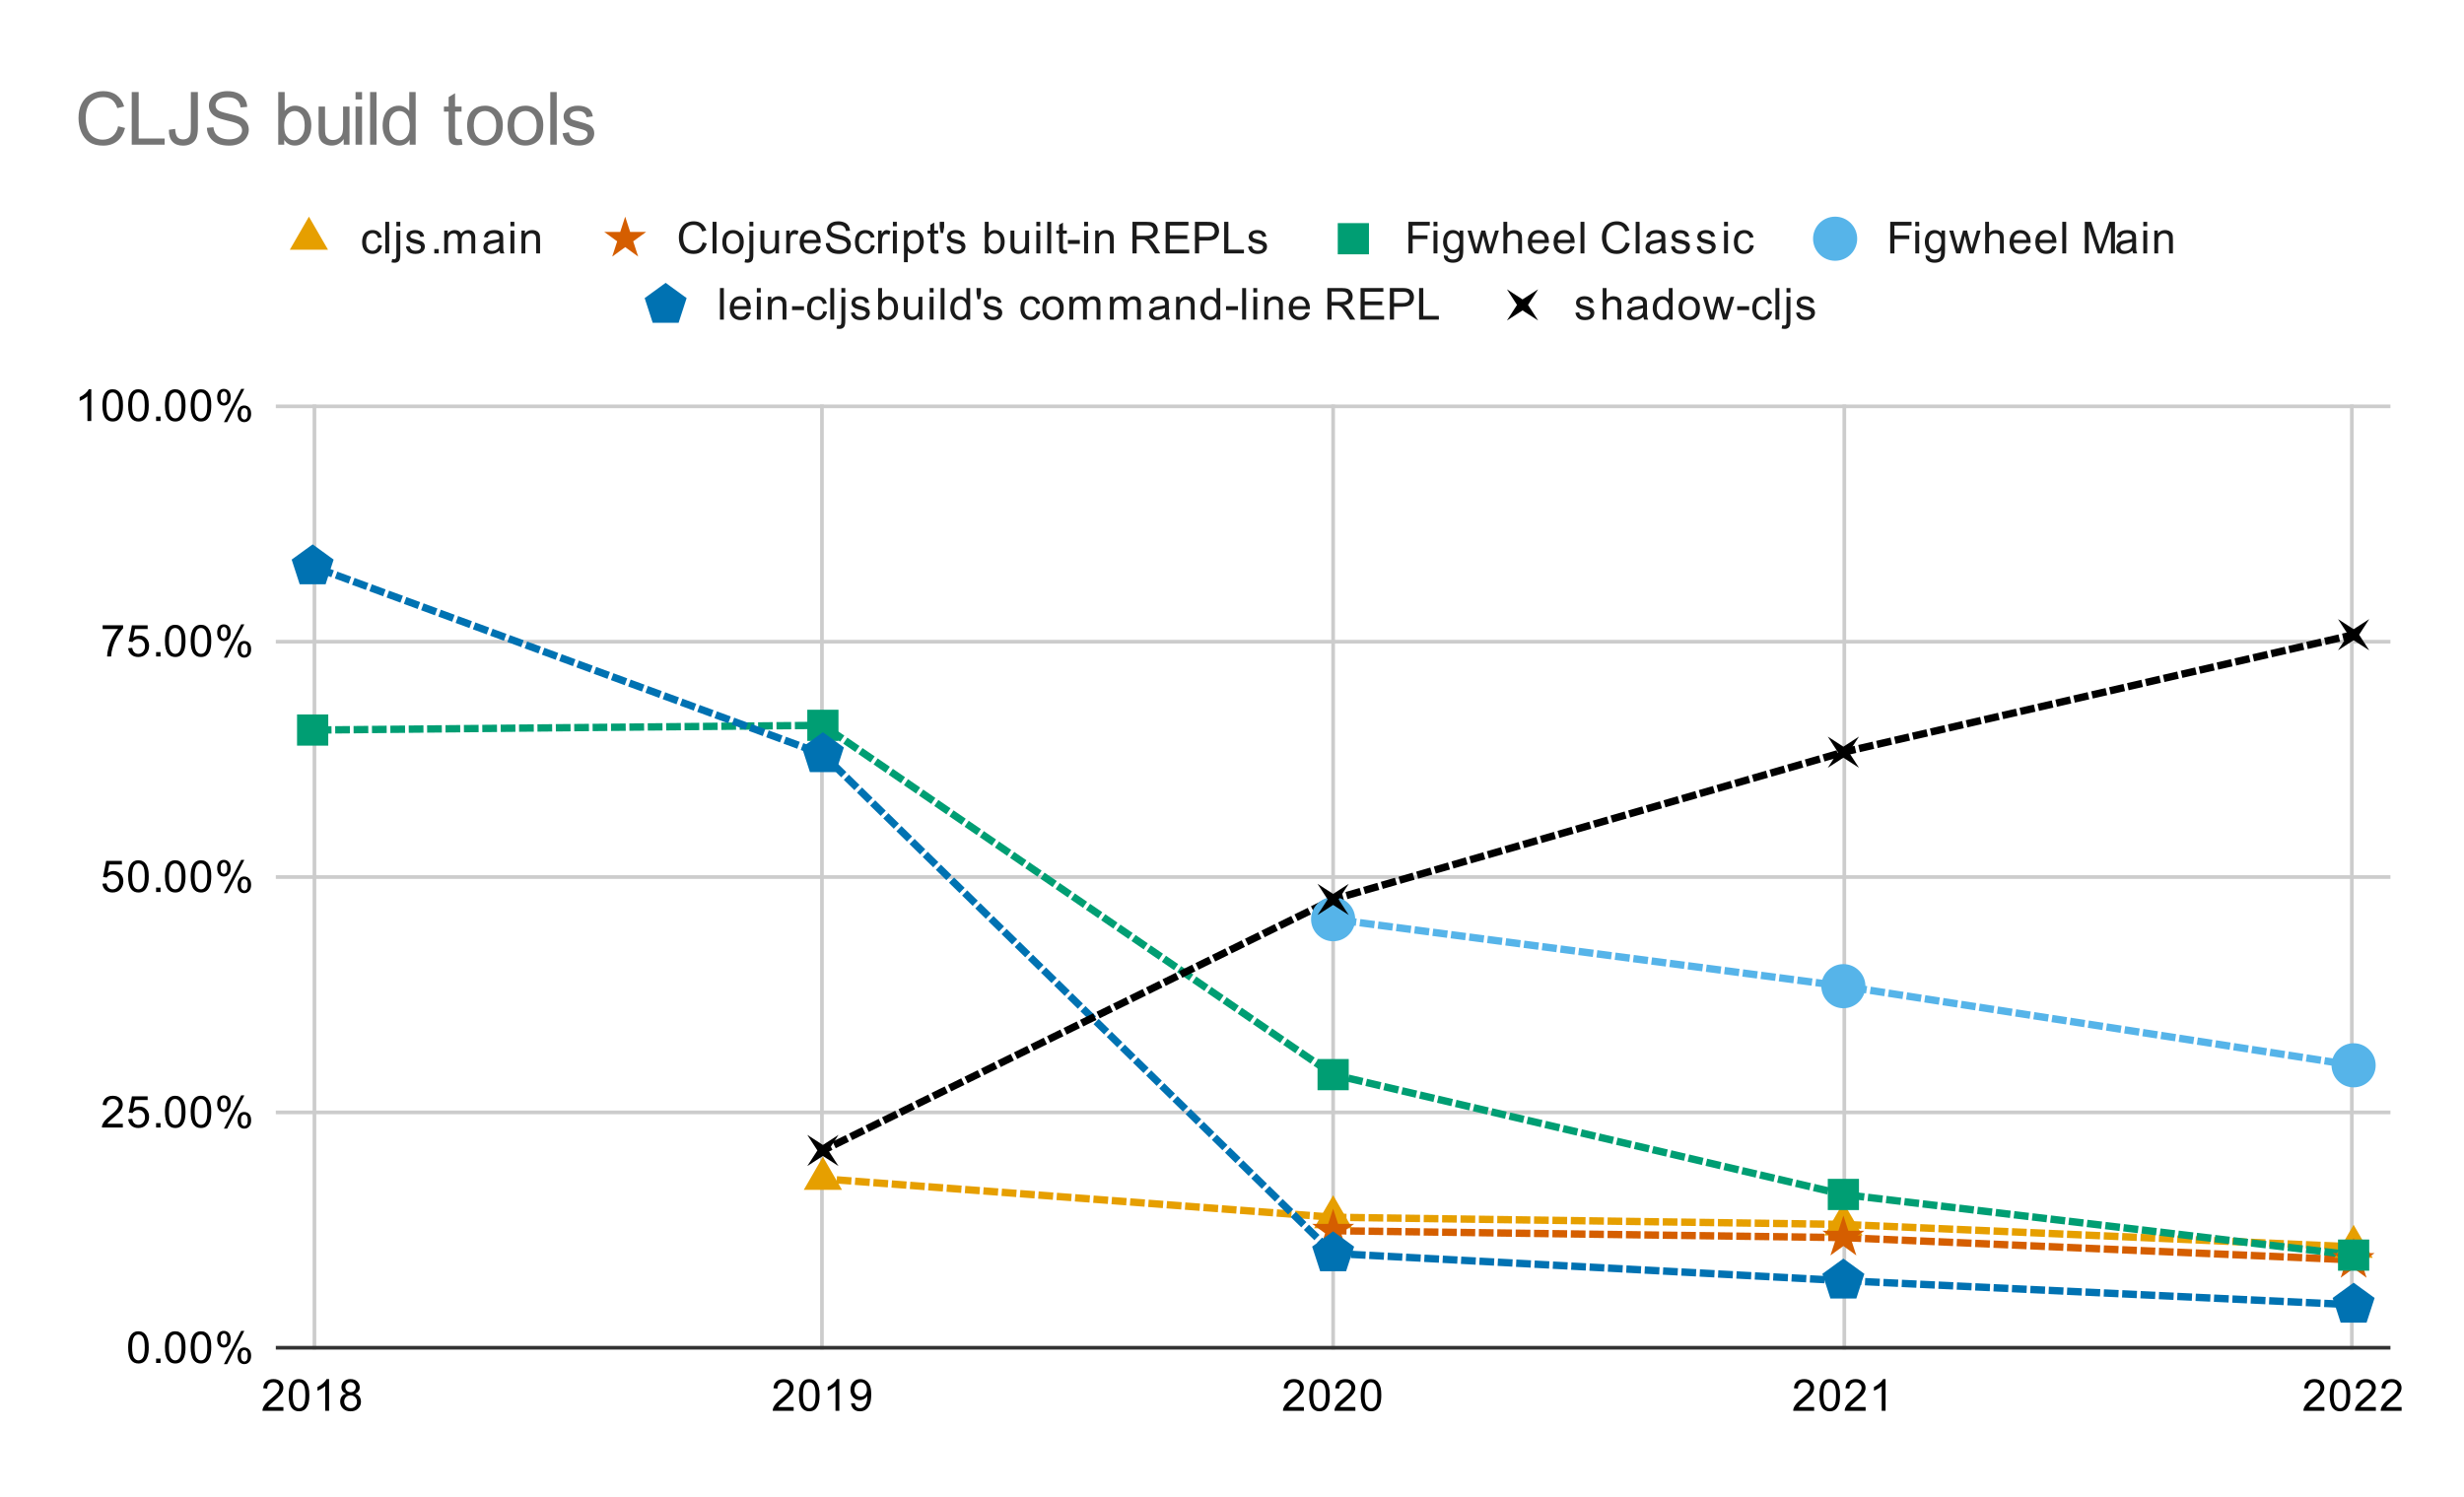<svg version="1.1" viewBox="0.0 0.0 670.0 407.0" fill="none" stroke="none" stroke-linecap="square" stroke-miterlimit="10" width="670" height="407" xmlns:xlink="http://www.w3.org/1999/xlink" xmlns="http://www.w3.org/2000/svg"><path fill="#ffffff" d="M0 0L670.0 0L670.0 407.0L0 407.0L0 0Z" fill-rule="nonzero"/><path stroke="#cccccc" stroke-width="1.0" stroke-linecap="butt" d="M85.5 110.5L85.5 366.5" fill-rule="nonzero"/><path stroke="#cccccc" stroke-width="1.0" stroke-linecap="butt" d="M223.5 110.5L223.5 366.5" fill-rule="nonzero"/><path stroke="#cccccc" stroke-width="1.0" stroke-linecap="butt" d="M362.5 110.5L362.5 366.5" fill-rule="nonzero"/><path stroke="#cccccc" stroke-width="1.0" stroke-linecap="butt" d="M501.5 110.5L501.5 366.5" fill-rule="nonzero"/><path stroke="#cccccc" stroke-width="1.0" stroke-linecap="butt" d="M639.5 110.5L639.5 366.5" fill-rule="nonzero"/><path stroke="#333333" stroke-width="1.0" stroke-linecap="butt" d="M75.5 366.5L649.5 366.5" fill-rule="nonzero"/><path stroke="#cccccc" stroke-width="1.0" stroke-linecap="butt" d="M75.5 302.5L649.5 302.5" fill-rule="nonzero"/><path stroke="#cccccc" stroke-width="1.0" stroke-linecap="butt" d="M75.5 238.5L649.5 238.5" fill-rule="nonzero"/><path stroke="#cccccc" stroke-width="1.0" stroke-linecap="butt" d="M75.5 174.5L649.5 174.5" fill-rule="nonzero"/><path stroke="#cccccc" stroke-width="1.0" stroke-linecap="butt" d="M75.5 110.5L649.5 110.5" fill-rule="nonzero"/><clipPath id="id_0"><path d="M75.35 110.483L649.65 110.483L649.65 366.65L75.35 366.65L75.35 110.483Z" clip-rule="nonzero"/></clipPath><path stroke="#e69f00" stroke-width="2.0" stroke-linecap="butt" stroke-dasharray="2.0,3.0" clip-path="url(#id_0)" d="M639.986 339.061L501.243 332.964L362.5 331.017L223.757 320.566" fill-rule="nonzero"/><path stroke="#d55e00" stroke-width="2.0" stroke-linecap="butt" stroke-dasharray="2.0,3.0" clip-path="url(#id_0)" d="M639.986 342.622L501.243 336.55L362.5 334.68" fill-rule="nonzero"/><path stroke="#009e73" stroke-width="2.0" stroke-linecap="butt" stroke-dasharray="2.0,3.0" clip-path="url(#id_0)" d="M639.986 341.315L501.243 324.818L362.5 292.234L223.757 197.247L85.013 198.528" fill-rule="nonzero"/><path stroke="#56b4e9" stroke-width="2.0" stroke-linecap="butt" stroke-dasharray="2.0,3.0" clip-path="url(#id_0)" d="M639.986 289.698L501.243 268.18L362.5 249.966" fill-rule="nonzero"/><path stroke="#0072b2" stroke-width="2.0" stroke-linecap="butt" stroke-dasharray="2.0,3.0" clip-path="url(#id_0)" d="M639.986 354.815L501.243 348.257L362.5 340.854L223.757 205.111L85.013 154.032" fill-rule="nonzero"/><path stroke="#000000" stroke-width="2.0" stroke-linecap="butt" stroke-dasharray="2.0,3.0" clip-path="url(#id_0)" d="M639.986 172.604L501.243 204.548L362.5 244.587L223.757 312.855" fill-rule="nonzero"/><path fill="#e69f00" clip-path="url(#id_0)" d="M639.986 333.061L645.183 342.061L634.79 342.061Z" fill-rule="nonzero"/><path fill="#e69f00" clip-path="url(#id_0)" d="M501.243 326.964L506.439 335.964L496.047 335.964Z" fill-rule="nonzero"/><path fill="#e69f00" clip-path="url(#id_0)" d="M362.5 325.017L367.696 334.017L357.304 334.017Z" fill-rule="nonzero"/><path fill="#e69f00" clip-path="url(#id_0)" d="M223.757 314.566L228.953 323.566L218.561 323.566Z" fill-rule="nonzero"/><path fill="#d55e00" clip-path="url(#id_0)" d="M639.986 336.622L641.334 340.767L645.693 340.767L642.166 343.33L643.513 347.476L639.986 344.913L636.46 347.476L637.807 343.33L634.28 340.767L638.639 340.767Z" fill-rule="nonzero"/><path fill="#d55e00" clip-path="url(#id_0)" d="M501.243 330.55L502.59 334.696L506.95 334.696L503.423 337.259L504.77 341.404L501.243 338.842L497.717 341.404L499.064 337.259L495.537 334.696L499.896 334.696Z" fill-rule="nonzero"/><path fill="#d55e00" clip-path="url(#id_0)" d="M362.5 328.68L363.847 332.826L368.206 332.826L364.68 335.389L366.027 339.535L362.5 336.972L358.973 339.535L360.32 335.389L356.794 332.826L361.153 332.826Z" fill-rule="nonzero"/><path fill="#009e73" clip-path="url(#id_0)" d="M635.744 337.072L644.229 337.072L644.229 345.558L635.744 345.558Z" fill-rule="nonzero"/><path fill="#009e73" clip-path="url(#id_0)" d="M497.001 320.575L505.486 320.575L505.486 329.061L497.001 329.061Z" fill-rule="nonzero"/><path fill="#009e73" clip-path="url(#id_0)" d="M358.257 287.991L366.743 287.991L366.743 296.476L358.257 296.476Z" fill-rule="nonzero"/><path fill="#009e73" clip-path="url(#id_0)" d="M219.514 193.004L227.999 193.004L227.999 201.49L219.514 201.49Z" fill-rule="nonzero"/><path fill="#009e73" clip-path="url(#id_0)" d="M80.771 194.285L89.256 194.285L89.256 202.77L80.771 202.77Z" fill-rule="nonzero"/><path fill="#56b4e9" clip-path="url(#id_0)" d="M645.986 289.698C645.986 293.011 643.3 295.698 639.986 295.698C636.673 295.698 633.986 293.011 633.986 289.698C633.986 286.384 636.673 283.698 639.986 283.698C643.3 283.698 645.986 286.384 645.986 289.698Z" fill-rule="nonzero"/><path fill="#56b4e9" clip-path="url(#id_0)" d="M507.243 268.18C507.243 271.493 504.557 274.18 501.243 274.18C497.93 274.18 495.243 271.493 495.243 268.18C495.243 264.866 497.93 262.18 501.243 262.18C504.557 262.18 507.243 264.866 507.243 268.18Z" fill-rule="nonzero"/><path fill="#56b4e9" clip-path="url(#id_0)" d="M368.5 249.966C368.5 253.28 365.814 255.966 362.5 255.966C359.186 255.966 356.5 253.28 356.5 249.966C356.5 246.652 359.186 243.966 362.5 243.966C365.814 243.966 368.5 246.652 368.5 249.966Z" fill-rule="nonzero"/><path fill="#0072b2" clip-path="url(#id_0)" d="M639.986 348.815L645.693 352.961L643.513 359.669L636.46 359.669L634.28 352.961Z" fill-rule="nonzero"/><path fill="#0072b2" clip-path="url(#id_0)" d="M501.243 342.257L506.95 346.403L504.77 353.111L497.717 353.111L495.537 346.403Z" fill-rule="nonzero"/><path fill="#0072b2" clip-path="url(#id_0)" d="M362.5 334.854L368.206 339L366.027 345.708L358.973 345.708L356.794 339Z" fill-rule="nonzero"/><path fill="#0072b2" clip-path="url(#id_0)" d="M223.757 199.111L229.463 203.257L227.283 209.965L220.23 209.965L218.05 203.257Z" fill-rule="nonzero"/><path fill="#0072b2" clip-path="url(#id_0)" d="M85.013 148.032L90.72 152.178L88.54 158.886L81.487 158.886L79.307 152.178Z" fill-rule="nonzero"/><path fill="#000000" clip-path="url(#id_0)" d="M635.744 168.361L639.986 171.104L644.229 168.361L641.486 172.604L644.229 176.846L639.986 174.104L635.744 176.846L638.486 172.604Z" fill-rule="nonzero"/><path fill="#000000" clip-path="url(#id_0)" d="M497.001 200.305L501.243 203.048L505.486 200.305L502.743 204.548L505.486 208.79L501.243 206.048L497.001 208.79L499.743 204.548Z" fill-rule="nonzero"/><path fill="#000000" clip-path="url(#id_0)" d="M358.257 240.344L362.5 243.087L366.743 240.344L364.0 244.587L366.743 248.829L362.5 246.087L358.257 248.829L361.0 244.587Z" fill-rule="nonzero"/><path fill="#000000" clip-path="url(#id_0)" d="M219.514 308.612L223.757 311.355L227.999 308.612L225.257 312.855L227.999 317.098L223.757 314.355L219.514 317.098L222.257 312.855Z" fill-rule="nonzero"/><path fill="#000000" d="M34.85 366.416Q34.85 364.884 35.163 363.962Q35.475 363.025 36.084 362.525Q36.709 362.025 37.647 362.025Q38.334 362.025 38.85 362.306Q39.381 362.587 39.725 363.119Q40.069 363.634 40.256 364.384Q40.444 365.134 40.444 366.416Q40.444 367.931 40.131 368.853Q39.834 369.775 39.209 370.291Q38.6 370.791 37.647 370.791Q36.413 370.791 35.694 369.9Q34.85 368.837 34.85 366.416ZM35.928 366.416Q35.928 368.525 36.428 369.228Q36.928 369.931 37.647 369.931Q38.381 369.931 38.866 369.228Q39.366 368.525 39.366 366.416Q39.366 364.291 38.866 363.603Q38.381 362.9 37.631 362.9Q36.913 362.9 36.475 363.509Q35.928 364.291 35.928 366.416ZM42.444 370.65L42.444 369.447L43.647 369.447L43.647 370.65L42.444 370.65ZM44.85 366.416Q44.85 364.884 45.163 363.962Q45.475 363.025 46.084 362.525Q46.709 362.025 47.647 362.025Q48.334 362.025 48.85 362.306Q49.381 362.587 49.725 363.119Q50.069 363.634 50.256 364.384Q50.444 365.134 50.444 366.416Q50.444 367.931 50.131 368.853Q49.834 369.775 49.209 370.291Q48.6 370.791 47.647 370.791Q46.413 370.791 45.694 369.9Q44.85 368.837 44.85 366.416ZM45.928 366.416Q45.928 368.525 46.428 369.228Q46.928 369.931 47.647 369.931Q48.381 369.931 48.866 369.228Q49.366 368.525 49.366 366.416Q49.366 364.291 48.866 363.603Q48.381 362.9 47.631 362.9Q46.913 362.9 46.475 363.509Q45.928 364.291 45.928 366.416ZM51.85 366.416Q51.85 364.884 52.163 363.962Q52.475 363.025 53.084 362.525Q53.709 362.025 54.647 362.025Q55.334 362.025 55.85 362.306Q56.381 362.587 56.725 363.119Q57.069 363.634 57.256 364.384Q57.444 365.134 57.444 366.416Q57.444 367.931 57.131 368.853Q56.834 369.775 56.209 370.291Q55.6 370.791 54.647 370.791Q53.413 370.791 52.694 369.9Q51.85 368.837 51.85 366.416ZM52.928 366.416Q52.928 368.525 53.428 369.228Q53.928 369.931 54.647 369.931Q55.381 369.931 55.866 369.228Q56.366 368.525 56.366 366.416Q56.366 364.291 55.866 363.603Q55.381 362.9 54.631 362.9Q53.913 362.9 53.475 363.509Q52.928 364.291 52.928 366.416ZM59.053 364.119Q59.053 363.197 59.506 362.556Q59.975 361.916 60.85 361.916Q61.663 361.916 62.194 362.494Q62.725 363.072 62.725 364.181Q62.725 365.275 62.178 365.869Q61.647 366.447 60.866 366.447Q60.084 366.447 59.569 365.869Q59.053 365.291 59.053 364.119ZM60.881 362.634Q60.491 362.634 60.225 362.978Q59.975 363.322 59.975 364.228Q59.975 365.056 60.225 365.4Q60.491 365.728 60.881 365.728Q61.288 365.728 61.538 365.384Q61.803 365.041 61.803 364.15Q61.803 363.306 61.538 362.978Q61.272 362.634 60.881 362.634ZM60.881 370.962L65.584 361.916L66.444 361.916L61.756 370.962L60.881 370.962ZM64.6 368.634Q64.6 367.712 65.053 367.072Q65.522 366.431 66.412 366.431Q67.225 366.431 67.756 367.009Q68.287 367.572 68.287 368.697Q68.287 369.791 67.741 370.384Q67.209 370.962 66.412 370.962Q65.647 370.962 65.116 370.384Q64.6 369.806 64.6 368.634ZM66.444 367.15Q66.037 367.15 65.772 367.494Q65.522 367.837 65.522 368.744Q65.522 369.556 65.787 369.9Q66.053 370.244 66.444 370.244Q66.834 370.244 67.1 369.9Q67.366 369.556 67.366 368.65Q67.366 367.822 67.1 367.494Q66.834 367.15 66.444 367.15Z" fill-rule="nonzero"/><path fill="#000000" d="M33.397 305.593L33.397 306.608L27.709 306.608Q27.709 306.233 27.834 305.874Q28.053 305.296 28.522 304.733Q29.006 304.171 29.913 303.436Q31.319 302.28 31.803 301.608Q32.303 300.936 32.303 300.343Q32.303 299.718 31.85 299.296Q31.397 298.858 30.678 298.858Q29.913 298.858 29.459 299.311Q29.006 299.765 28.991 300.577L27.913 300.468Q28.022 299.249 28.741 298.624Q29.475 297.983 30.709 297.983Q31.944 297.983 32.663 298.671Q33.381 299.358 33.381 300.374Q33.381 300.89 33.163 301.39Q32.959 301.874 32.459 302.436Q31.975 302.983 30.85 303.936Q29.897 304.733 29.616 305.03Q29.35 305.311 29.178 305.593L33.397 305.593ZM34.85 304.358L35.959 304.265Q36.084 305.077 36.522 305.483Q36.975 305.89 37.616 305.89Q38.366 305.89 38.897 305.311Q39.428 304.733 39.428 303.796Q39.428 302.89 38.913 302.374Q38.413 301.843 37.584 301.843Q37.084 301.843 36.663 302.077Q36.256 302.311 36.022 302.671L35.038 302.546L35.866 298.14L40.147 298.14L40.147 299.14L36.709 299.14L36.256 301.452Q37.022 300.905 37.866 300.905Q38.991 300.905 39.756 301.686Q40.538 302.468 40.538 303.702Q40.538 304.858 39.866 305.718Q39.038 306.749 37.616 306.749Q36.444 306.749 35.694 306.093Q34.959 305.436 34.85 304.358ZM42.444 306.608L42.444 305.405L43.647 305.405L43.647 306.608L42.444 306.608ZM44.85 302.374Q44.85 300.843 45.163 299.921Q45.475 298.983 46.084 298.483Q46.709 297.983 47.647 297.983Q48.334 297.983 48.85 298.265Q49.381 298.546 49.725 299.077Q50.069 299.593 50.256 300.343Q50.444 301.093 50.444 302.374Q50.444 303.89 50.131 304.811Q49.834 305.733 49.209 306.249Q48.6 306.749 47.647 306.749Q46.413 306.749 45.694 305.858Q44.85 304.796 44.85 302.374ZM45.928 302.374Q45.928 304.483 46.428 305.186Q46.928 305.89 47.647 305.89Q48.381 305.89 48.866 305.186Q49.366 304.483 49.366 302.374Q49.366 300.249 48.866 299.561Q48.381 298.858 47.631 298.858Q46.913 298.858 46.475 299.468Q45.928 300.249 45.928 302.374ZM51.85 302.374Q51.85 300.843 52.163 299.921Q52.475 298.983 53.084 298.483Q53.709 297.983 54.647 297.983Q55.334 297.983 55.85 298.265Q56.381 298.546 56.725 299.077Q57.069 299.593 57.256 300.343Q57.444 301.093 57.444 302.374Q57.444 303.89 57.131 304.811Q56.834 305.733 56.209 306.249Q55.6 306.749 54.647 306.749Q53.413 306.749 52.694 305.858Q51.85 304.796 51.85 302.374ZM52.928 302.374Q52.928 304.483 53.428 305.186Q53.928 305.89 54.647 305.89Q55.381 305.89 55.866 305.186Q56.366 304.483 56.366 302.374Q56.366 300.249 55.866 299.561Q55.381 298.858 54.631 298.858Q53.913 298.858 53.475 299.468Q52.928 300.249 52.928 302.374ZM59.053 300.077Q59.053 299.155 59.506 298.515Q59.975 297.874 60.85 297.874Q61.663 297.874 62.194 298.452Q62.725 299.03 62.725 300.14Q62.725 301.233 62.178 301.827Q61.647 302.405 60.866 302.405Q60.084 302.405 59.569 301.827Q59.053 301.249 59.053 300.077ZM60.881 298.593Q60.491 298.593 60.225 298.936Q59.975 299.28 59.975 300.186Q59.975 301.015 60.225 301.358Q60.491 301.686 60.881 301.686Q61.288 301.686 61.538 301.343Q61.803 300.999 61.803 300.108Q61.803 299.265 61.538 298.936Q61.272 298.593 60.881 298.593ZM60.881 306.921L65.584 297.874L66.444 297.874L61.756 306.921L60.881 306.921ZM64.6 304.593Q64.6 303.671 65.053 303.03Q65.522 302.39 66.412 302.39Q67.225 302.39 67.756 302.968Q68.287 303.53 68.287 304.655Q68.287 305.749 67.741 306.343Q67.209 306.921 66.412 306.921Q65.647 306.921 65.116 306.343Q64.6 305.765 64.6 304.593ZM66.444 303.108Q66.037 303.108 65.772 303.452Q65.522 303.796 65.522 304.702Q65.522 305.515 65.787 305.858Q66.053 306.202 66.444 306.202Q66.834 306.202 67.1 305.858Q67.366 305.515 67.366 304.608Q67.366 303.78 67.1 303.452Q66.834 303.108 66.444 303.108Z" fill-rule="nonzero"/><path fill="#000000" d="M27.85 240.317L28.959 240.223Q29.084 241.035 29.522 241.442Q29.975 241.848 30.616 241.848Q31.366 241.848 31.897 241.27Q32.428 240.692 32.428 239.754Q32.428 238.848 31.913 238.332Q31.413 237.801 30.584 237.801Q30.084 237.801 29.663 238.035Q29.256 238.27 29.022 238.629L28.038 238.504L28.866 234.098L33.147 234.098L33.147 235.098L29.709 235.098L29.256 237.41Q30.022 236.864 30.866 236.864Q31.991 236.864 32.756 237.645Q33.538 238.426 33.538 239.66Q33.538 240.817 32.866 241.676Q32.038 242.707 30.616 242.707Q29.444 242.707 28.694 242.051Q27.959 241.395 27.85 240.317ZM34.85 238.332Q34.85 236.801 35.163 235.879Q35.475 234.942 36.084 234.442Q36.709 233.942 37.647 233.942Q38.334 233.942 38.85 234.223Q39.381 234.504 39.725 235.035Q40.069 235.551 40.256 236.301Q40.444 237.051 40.444 238.332Q40.444 239.848 40.131 240.77Q39.834 241.692 39.209 242.207Q38.6 242.707 37.647 242.707Q36.413 242.707 35.694 241.817Q34.85 240.754 34.85 238.332ZM35.928 238.332Q35.928 240.442 36.428 241.145Q36.928 241.848 37.647 241.848Q38.381 241.848 38.866 241.145Q39.366 240.442 39.366 238.332Q39.366 236.207 38.866 235.52Q38.381 234.817 37.631 234.817Q36.913 234.817 36.475 235.426Q35.928 236.207 35.928 238.332ZM42.444 242.567L42.444 241.364L43.647 241.364L43.647 242.567L42.444 242.567ZM44.85 238.332Q44.85 236.801 45.163 235.879Q45.475 234.942 46.084 234.442Q46.709 233.942 47.647 233.942Q48.334 233.942 48.85 234.223Q49.381 234.504 49.725 235.035Q50.069 235.551 50.256 236.301Q50.444 237.051 50.444 238.332Q50.444 239.848 50.131 240.77Q49.834 241.692 49.209 242.207Q48.6 242.707 47.647 242.707Q46.413 242.707 45.694 241.817Q44.85 240.754 44.85 238.332ZM45.928 238.332Q45.928 240.442 46.428 241.145Q46.928 241.848 47.647 241.848Q48.381 241.848 48.866 241.145Q49.366 240.442 49.366 238.332Q49.366 236.207 48.866 235.52Q48.381 234.817 47.631 234.817Q46.913 234.817 46.475 235.426Q45.928 236.207 45.928 238.332ZM51.85 238.332Q51.85 236.801 52.163 235.879Q52.475 234.942 53.084 234.442Q53.709 233.942 54.647 233.942Q55.334 233.942 55.85 234.223Q56.381 234.504 56.725 235.035Q57.069 235.551 57.256 236.301Q57.444 237.051 57.444 238.332Q57.444 239.848 57.131 240.77Q56.834 241.692 56.209 242.207Q55.6 242.707 54.647 242.707Q53.413 242.707 52.694 241.817Q51.85 240.754 51.85 238.332ZM52.928 238.332Q52.928 240.442 53.428 241.145Q53.928 241.848 54.647 241.848Q55.381 241.848 55.866 241.145Q56.366 240.442 56.366 238.332Q56.366 236.207 55.866 235.52Q55.381 234.817 54.631 234.817Q53.913 234.817 53.475 235.426Q52.928 236.207 52.928 238.332ZM59.053 236.035Q59.053 235.114 59.506 234.473Q59.975 233.832 60.85 233.832Q61.663 233.832 62.194 234.41Q62.725 234.989 62.725 236.098Q62.725 237.192 62.178 237.785Q61.647 238.364 60.866 238.364Q60.084 238.364 59.569 237.785Q59.053 237.207 59.053 236.035ZM60.881 234.551Q60.491 234.551 60.225 234.895Q59.975 235.239 59.975 236.145Q59.975 236.973 60.225 237.317Q60.491 237.645 60.881 237.645Q61.288 237.645 61.538 237.301Q61.803 236.957 61.803 236.067Q61.803 235.223 61.538 234.895Q61.272 234.551 60.881 234.551ZM60.881 242.879L65.584 233.832L66.444 233.832L61.756 242.879L60.881 242.879ZM64.6 240.551Q64.6 239.629 65.053 238.989Q65.522 238.348 66.412 238.348Q67.225 238.348 67.756 238.926Q68.287 239.489 68.287 240.614Q68.287 241.707 67.741 242.301Q67.209 242.879 66.412 242.879Q65.647 242.879 65.116 242.301Q64.6 241.723 64.6 240.551ZM66.444 239.067Q66.037 239.067 65.772 239.41Q65.522 239.754 65.522 240.66Q65.522 241.473 65.787 241.817Q66.053 242.16 66.444 242.16Q66.834 242.16 67.1 241.817Q67.366 241.473 67.366 240.567Q67.366 239.739 67.1 239.41Q66.834 239.067 66.444 239.067Z" fill-rule="nonzero"/><path fill="#000000" d="M27.913 171.056L27.913 170.041L33.475 170.041L33.475 170.869Q32.663 171.744 31.85 173.197Q31.053 174.634 30.616 176.166Q30.288 177.244 30.209 178.525L29.116 178.525Q29.131 177.509 29.506 176.072Q29.897 174.634 30.6 173.306Q31.319 171.978 32.131 171.056L27.913 171.056ZM34.85 176.275L35.959 176.181Q36.084 176.994 36.522 177.4Q36.975 177.806 37.616 177.806Q38.366 177.806 38.897 177.228Q39.428 176.65 39.428 175.713Q39.428 174.806 38.913 174.291Q38.413 173.759 37.584 173.759Q37.084 173.759 36.663 173.994Q36.256 174.228 36.022 174.588L35.038 174.463L35.866 170.056L40.147 170.056L40.147 171.056L36.709 171.056L36.256 173.369Q37.022 172.822 37.866 172.822Q38.991 172.822 39.756 173.603Q40.538 174.384 40.538 175.619Q40.538 176.775 39.866 177.634Q39.038 178.666 37.616 178.666Q36.444 178.666 35.694 178.009Q34.959 177.353 34.85 176.275ZM42.444 178.525L42.444 177.322L43.647 177.322L43.647 178.525L42.444 178.525ZM44.85 174.291Q44.85 172.759 45.163 171.838Q45.475 170.9 46.084 170.4Q46.709 169.9 47.647 169.9Q48.334 169.9 48.85 170.181Q49.381 170.463 49.725 170.994Q50.069 171.509 50.256 172.259Q50.444 173.009 50.444 174.291Q50.444 175.806 50.131 176.728Q49.834 177.65 49.209 178.166Q48.6 178.666 47.647 178.666Q46.413 178.666 45.694 177.775Q44.85 176.713 44.85 174.291ZM45.928 174.291Q45.928 176.4 46.428 177.103Q46.928 177.806 47.647 177.806Q48.381 177.806 48.866 177.103Q49.366 176.4 49.366 174.291Q49.366 172.166 48.866 171.478Q48.381 170.775 47.631 170.775Q46.913 170.775 46.475 171.384Q45.928 172.166 45.928 174.291ZM51.85 174.291Q51.85 172.759 52.163 171.838Q52.475 170.9 53.084 170.4Q53.709 169.9 54.647 169.9Q55.334 169.9 55.85 170.181Q56.381 170.463 56.725 170.994Q57.069 171.509 57.256 172.259Q57.444 173.009 57.444 174.291Q57.444 175.806 57.131 176.728Q56.834 177.65 56.209 178.166Q55.6 178.666 54.647 178.666Q53.413 178.666 52.694 177.775Q51.85 176.713 51.85 174.291ZM52.928 174.291Q52.928 176.4 53.428 177.103Q53.928 177.806 54.647 177.806Q55.381 177.806 55.866 177.103Q56.366 176.4 56.366 174.291Q56.366 172.166 55.866 171.478Q55.381 170.775 54.631 170.775Q53.913 170.775 53.475 171.384Q52.928 172.166 52.928 174.291ZM59.053 171.994Q59.053 171.072 59.506 170.431Q59.975 169.791 60.85 169.791Q61.663 169.791 62.194 170.369Q62.725 170.947 62.725 172.056Q62.725 173.15 62.178 173.744Q61.647 174.322 60.866 174.322Q60.084 174.322 59.569 173.744Q59.053 173.166 59.053 171.994ZM60.881 170.509Q60.491 170.509 60.225 170.853Q59.975 171.197 59.975 172.103Q59.975 172.931 60.225 173.275Q60.491 173.603 60.881 173.603Q61.288 173.603 61.538 173.259Q61.803 172.916 61.803 172.025Q61.803 171.181 61.538 170.853Q61.272 170.509 60.881 170.509ZM60.881 178.838L65.584 169.791L66.444 169.791L61.756 178.838L60.881 178.838ZM64.6 176.509Q64.6 175.588 65.053 174.947Q65.522 174.306 66.412 174.306Q67.225 174.306 67.756 174.884Q68.287 175.447 68.287 176.572Q68.287 177.666 67.741 178.259Q67.209 178.838 66.412 178.838Q65.647 178.838 65.116 178.259Q64.6 177.681 64.6 176.509ZM66.444 175.025Q66.037 175.025 65.772 175.369Q65.522 175.713 65.522 176.619Q65.522 177.431 65.787 177.775Q66.053 178.119 66.444 178.119Q66.834 178.119 67.1 177.775Q67.366 177.431 67.366 176.525Q67.366 175.697 67.1 175.369Q66.834 175.025 66.444 175.025Z" fill-rule="nonzero"/><path fill="#000000" d="M24.819 114.483L23.772 114.483L23.772 107.765Q23.381 108.124 22.756 108.499Q22.147 108.858 21.663 109.03L21.663 108.015Q22.538 107.593 23.194 107.015Q23.866 106.421 24.147 105.858L24.819 105.858L24.819 114.483ZM27.85 110.249Q27.85 108.718 28.163 107.796Q28.475 106.858 29.084 106.358Q29.709 105.858 30.647 105.858Q31.334 105.858 31.85 106.14Q32.381 106.421 32.725 106.952Q33.069 107.468 33.256 108.218Q33.444 108.968 33.444 110.249Q33.444 111.765 33.131 112.686Q32.834 113.608 32.209 114.124Q31.6 114.624 30.647 114.624Q29.413 114.624 28.694 113.733Q27.85 112.671 27.85 110.249ZM28.928 110.249Q28.928 112.358 29.428 113.061Q29.928 113.765 30.647 113.765Q31.381 113.765 31.866 113.061Q32.366 112.358 32.366 110.249Q32.366 108.124 31.866 107.436Q31.381 106.733 30.631 106.733Q29.913 106.733 29.475 107.343Q28.928 108.124 28.928 110.249ZM34.85 110.249Q34.85 108.718 35.163 107.796Q35.475 106.858 36.084 106.358Q36.709 105.858 37.647 105.858Q38.334 105.858 38.85 106.14Q39.381 106.421 39.725 106.952Q40.069 107.468 40.256 108.218Q40.444 108.968 40.444 110.249Q40.444 111.765 40.131 112.686Q39.834 113.608 39.209 114.124Q38.6 114.624 37.647 114.624Q36.413 114.624 35.694 113.733Q34.85 112.671 34.85 110.249ZM35.928 110.249Q35.928 112.358 36.428 113.061Q36.928 113.765 37.647 113.765Q38.381 113.765 38.866 113.061Q39.366 112.358 39.366 110.249Q39.366 108.124 38.866 107.436Q38.381 106.733 37.631 106.733Q36.913 106.733 36.475 107.343Q35.928 108.124 35.928 110.249ZM42.444 114.483L42.444 113.28L43.647 113.28L43.647 114.483L42.444 114.483ZM44.85 110.249Q44.85 108.718 45.163 107.796Q45.475 106.858 46.084 106.358Q46.709 105.858 47.647 105.858Q48.334 105.858 48.85 106.14Q49.381 106.421 49.725 106.952Q50.069 107.468 50.256 108.218Q50.444 108.968 50.444 110.249Q50.444 111.765 50.131 112.686Q49.834 113.608 49.209 114.124Q48.6 114.624 47.647 114.624Q46.413 114.624 45.694 113.733Q44.85 112.671 44.85 110.249ZM45.928 110.249Q45.928 112.358 46.428 113.061Q46.928 113.765 47.647 113.765Q48.381 113.765 48.866 113.061Q49.366 112.358 49.366 110.249Q49.366 108.124 48.866 107.436Q48.381 106.733 47.631 106.733Q46.913 106.733 46.475 107.343Q45.928 108.124 45.928 110.249ZM51.85 110.249Q51.85 108.718 52.163 107.796Q52.475 106.858 53.084 106.358Q53.709 105.858 54.647 105.858Q55.334 105.858 55.85 106.14Q56.381 106.421 56.725 106.952Q57.069 107.468 57.256 108.218Q57.444 108.968 57.444 110.249Q57.444 111.765 57.131 112.686Q56.834 113.608 56.209 114.124Q55.6 114.624 54.647 114.624Q53.413 114.624 52.694 113.733Q51.85 112.671 51.85 110.249ZM52.928 110.249Q52.928 112.358 53.428 113.061Q53.928 113.765 54.647 113.765Q55.381 113.765 55.866 113.061Q56.366 112.358 56.366 110.249Q56.366 108.124 55.866 107.436Q55.381 106.733 54.631 106.733Q53.913 106.733 53.475 107.343Q52.928 108.124 52.928 110.249ZM59.053 107.952Q59.053 107.03 59.506 106.39Q59.975 105.749 60.85 105.749Q61.663 105.749 62.194 106.327Q62.725 106.905 62.725 108.015Q62.725 109.108 62.178 109.702Q61.647 110.28 60.866 110.28Q60.084 110.28 59.569 109.702Q59.053 109.124 59.053 107.952ZM60.881 106.468Q60.491 106.468 60.225 106.811Q59.975 107.155 59.975 108.061Q59.975 108.89 60.225 109.233Q60.491 109.561 60.881 109.561Q61.288 109.561 61.538 109.218Q61.803 108.874 61.803 107.983Q61.803 107.14 61.538 106.811Q61.272 106.468 60.881 106.468ZM60.881 114.796L65.584 105.749L66.444 105.749L61.756 114.796L60.881 114.796ZM64.6 112.468Q64.6 111.546 65.053 110.905Q65.522 110.265 66.412 110.265Q67.225 110.265 67.756 110.843Q68.287 111.405 68.287 112.53Q68.287 113.624 67.741 114.218Q67.209 114.796 66.412 114.796Q65.647 114.796 65.116 114.218Q64.6 113.64 64.6 112.468ZM66.444 110.983Q66.037 110.983 65.772 111.327Q65.522 111.671 65.522 112.577Q65.522 113.39 65.787 113.733Q66.053 114.077 66.444 114.077Q66.834 114.077 67.1 113.733Q67.366 113.39 67.366 112.483Q67.366 111.655 67.1 111.327Q66.834 110.983 66.444 110.983Z" fill-rule="nonzero"/><path fill="#000000" d="M77.06 382.634L77.06 383.65L71.373 383.65Q71.373 383.275 71.498 382.916Q71.717 382.337 72.185 381.775Q72.67 381.212 73.576 380.478Q74.982 379.322 75.467 378.65Q75.967 377.978 75.967 377.384Q75.967 376.759 75.513 376.337Q75.06 375.9 74.342 375.9Q73.576 375.9 73.123 376.353Q72.67 376.806 72.654 377.619L71.576 377.509Q71.685 376.291 72.404 375.666Q73.138 375.025 74.373 375.025Q75.607 375.025 76.326 375.712Q77.045 376.4 77.045 377.416Q77.045 377.931 76.826 378.431Q76.623 378.916 76.123 379.478Q75.638 380.025 74.513 380.978Q73.56 381.775 73.279 382.072Q73.013 382.353 72.842 382.634L77.06 382.634ZM78.513 379.416Q78.513 377.884 78.826 376.962Q79.138 376.025 79.748 375.525Q80.373 375.025 81.31 375.025Q81.998 375.025 82.513 375.306Q83.045 375.587 83.388 376.119Q83.732 376.634 83.92 377.384Q84.107 378.134 84.107 379.416Q84.107 380.931 83.795 381.853Q83.498 382.775 82.873 383.291Q82.263 383.791 81.31 383.791Q80.076 383.791 79.357 382.9Q78.513 381.837 78.513 379.416ZM79.592 379.416Q79.592 381.525 80.092 382.228Q80.592 382.931 81.31 382.931Q82.045 382.931 82.529 382.228Q83.029 381.525 83.029 379.416Q83.029 377.291 82.529 376.603Q82.045 375.9 81.295 375.9Q80.576 375.9 80.138 376.509Q79.592 377.291 79.592 379.416ZM89.482 383.65L88.435 383.65L88.435 376.931Q88.045 377.291 87.42 377.666Q86.81 378.025 86.326 378.197L86.326 377.181Q87.201 376.759 87.857 376.181Q88.529 375.587 88.81 375.025L89.482 375.025L89.482 383.65ZM94.138 378.994Q93.482 378.744 93.154 378.306Q92.842 377.853 92.842 377.244Q92.842 376.306 93.513 375.666Q94.201 375.025 95.31 375.025Q96.435 375.025 97.123 375.681Q97.81 376.337 97.81 377.275Q97.81 377.869 97.498 378.306Q97.185 378.744 96.545 378.994Q97.342 379.244 97.748 379.822Q98.154 380.4 98.154 381.197Q98.154 382.291 97.373 383.041Q96.607 383.791 95.326 383.791Q94.06 383.791 93.279 383.041Q92.498 382.291 92.498 381.166Q92.498 380.322 92.92 379.759Q93.357 379.197 94.138 378.994ZM93.92 377.197Q93.92 377.806 94.31 378.197Q94.717 378.587 95.342 378.587Q95.951 378.587 96.342 378.212Q96.732 377.822 96.732 377.259Q96.732 376.681 96.326 376.291Q95.92 375.884 95.326 375.884Q94.717 375.884 94.31 376.275Q93.92 376.666 93.92 377.197ZM93.592 381.166Q93.592 381.619 93.795 382.041Q94.013 382.462 94.435 382.697Q94.857 382.931 95.342 382.931Q96.092 382.931 96.576 382.447Q97.076 381.962 97.076 381.212Q97.076 380.447 96.576 379.947Q96.076 379.447 95.31 379.447Q94.56 379.447 94.076 379.947Q93.592 380.431 93.592 381.166Z" fill-rule="nonzero"/><path fill="#000000" d="M215.804 382.634L215.804 383.65L210.116 383.65Q210.116 383.275 210.241 382.916Q210.46 382.337 210.929 381.775Q211.413 381.212 212.319 380.478Q213.725 379.322 214.21 378.65Q214.71 377.978 214.71 377.384Q214.71 376.759 214.257 376.337Q213.804 375.9 213.085 375.9Q212.319 375.9 211.866 376.353Q211.413 376.806 211.397 377.619L210.319 377.509Q210.429 376.291 211.147 375.666Q211.882 375.025 213.116 375.025Q214.35 375.025 215.069 375.712Q215.788 376.4 215.788 377.416Q215.788 377.931 215.569 378.431Q215.366 378.916 214.866 379.478Q214.382 380.025 213.257 380.978Q212.304 381.775 212.022 382.072Q211.757 382.353 211.585 382.634L215.804 382.634ZM217.257 379.416Q217.257 377.884 217.569 376.962Q217.882 376.025 218.491 375.525Q219.116 375.025 220.054 375.025Q220.741 375.025 221.257 375.306Q221.788 375.587 222.132 376.119Q222.475 376.634 222.663 377.384Q222.85 378.134 222.85 379.416Q222.85 380.931 222.538 381.853Q222.241 382.775 221.616 383.291Q221.007 383.791 220.054 383.791Q218.819 383.791 218.1 382.9Q217.257 381.837 217.257 379.416ZM218.335 379.416Q218.335 381.525 218.835 382.228Q219.335 382.931 220.054 382.931Q220.788 382.931 221.272 382.228Q221.772 381.525 221.772 379.416Q221.772 377.291 221.272 376.603Q220.788 375.9 220.038 375.9Q219.319 375.9 218.882 376.509Q218.335 377.291 218.335 379.416ZM228.225 383.65L227.179 383.65L227.179 376.931Q226.788 377.291 226.163 377.666Q225.554 378.025 225.069 378.197L225.069 377.181Q225.944 376.759 226.6 376.181Q227.272 375.587 227.554 375.025L228.225 375.025L228.225 383.65ZM231.413 381.666L232.429 381.572Q232.554 382.291 232.913 382.619Q233.288 382.931 233.85 382.931Q234.335 382.931 234.694 382.712Q235.069 382.478 235.304 382.119Q235.538 381.744 235.694 381.119Q235.85 380.478 235.85 379.822Q235.85 379.744 235.85 379.603Q235.538 380.103 234.991 380.431Q234.444 380.744 233.804 380.744Q232.725 380.744 231.991 379.978Q231.257 379.197 231.257 377.931Q231.257 376.619 232.022 375.822Q232.804 375.025 233.96 375.025Q234.788 375.025 235.475 375.478Q236.179 375.931 236.538 376.775Q236.897 377.603 236.897 379.181Q236.897 380.822 236.538 381.806Q236.194 382.775 235.475 383.291Q234.772 383.791 233.835 383.791Q232.819 383.791 232.179 383.244Q231.538 382.681 231.413 381.666ZM235.725 377.869Q235.725 376.962 235.241 376.431Q234.772 375.9 234.085 375.9Q233.382 375.9 232.85 376.478Q232.335 377.041 232.335 377.962Q232.335 378.775 232.835 379.291Q233.335 379.806 234.054 379.806Q234.788 379.806 235.257 379.291Q235.725 378.775 235.725 377.869Z" fill-rule="nonzero"/><path fill="#000000" d="M354.547 382.634L354.547 383.65L348.859 383.65Q348.859 383.275 348.984 382.916Q349.203 382.337 349.672 381.775Q350.156 381.212 351.062 380.478Q352.469 379.322 352.953 378.65Q353.453 377.978 353.453 377.384Q353.453 376.759 353.0 376.337Q352.547 375.9 351.828 375.9Q351.062 375.9 350.609 376.353Q350.156 376.806 350.141 377.619L349.062 377.509Q349.172 376.291 349.891 375.666Q350.625 375.025 351.859 375.025Q353.094 375.025 353.812 375.712Q354.531 376.4 354.531 377.416Q354.531 377.931 354.312 378.431Q354.109 378.916 353.609 379.478Q353.125 380.025 352.0 380.978Q351.047 381.775 350.766 382.072Q350.5 382.353 350.328 382.634L354.547 382.634ZM356.0 379.416Q356.0 377.884 356.312 376.962Q356.625 376.025 357.234 375.525Q357.859 375.025 358.797 375.025Q359.484 375.025 360.0 375.306Q360.531 375.587 360.875 376.119Q361.219 376.634 361.406 377.384Q361.594 378.134 361.594 379.416Q361.594 380.931 361.281 381.853Q360.984 382.775 360.359 383.291Q359.75 383.791 358.797 383.791Q357.562 383.791 356.844 382.9Q356.0 381.837 356.0 379.416ZM357.078 379.416Q357.078 381.525 357.578 382.228Q358.078 382.931 358.797 382.931Q359.531 382.931 360.016 382.228Q360.516 381.525 360.516 379.416Q360.516 377.291 360.016 376.603Q359.531 375.9 358.781 375.9Q358.062 375.9 357.625 376.509Q357.078 377.291 357.078 379.416ZM368.547 382.634L368.547 383.65L362.859 383.65Q362.859 383.275 362.984 382.916Q363.203 382.337 363.672 381.775Q364.156 381.212 365.062 380.478Q366.469 379.322 366.953 378.65Q367.453 377.978 367.453 377.384Q367.453 376.759 367.0 376.337Q366.547 375.9 365.828 375.9Q365.062 375.9 364.609 376.353Q364.156 376.806 364.141 377.619L363.062 377.509Q363.172 376.291 363.891 375.666Q364.625 375.025 365.859 375.025Q367.094 375.025 367.812 375.712Q368.531 376.4 368.531 377.416Q368.531 377.931 368.312 378.431Q368.109 378.916 367.609 379.478Q367.125 380.025 366.0 380.978Q365.047 381.775 364.766 382.072Q364.5 382.353 364.328 382.634L368.547 382.634ZM370.0 379.416Q370.0 377.884 370.312 376.962Q370.625 376.025 371.234 375.525Q371.859 375.025 372.797 375.025Q373.484 375.025 374.0 375.306Q374.531 375.587 374.875 376.119Q375.219 376.634 375.406 377.384Q375.594 378.134 375.594 379.416Q375.594 380.931 375.281 381.853Q374.984 382.775 374.359 383.291Q373.75 383.791 372.797 383.791Q371.562 383.791 370.844 382.9Q370.0 381.837 370.0 379.416ZM371.078 379.416Q371.078 381.525 371.578 382.228Q372.078 382.931 372.797 382.931Q373.531 382.931 374.016 382.228Q374.516 381.525 374.516 379.416Q374.516 377.291 374.016 376.603Q373.531 375.9 372.781 375.9Q372.062 375.9 371.625 376.509Q371.078 377.291 371.078 379.416Z" fill-rule="nonzero"/><path fill="#000000" d="M493.29 382.634L493.29 383.65L487.603 383.65Q487.603 383.275 487.728 382.916Q487.946 382.337 488.415 381.775Q488.899 381.212 489.806 380.478Q491.212 379.322 491.696 378.65Q492.196 377.978 492.196 377.384Q492.196 376.759 491.743 376.337Q491.29 375.9 490.571 375.9Q489.806 375.9 489.353 376.353Q488.899 376.806 488.884 377.619L487.806 377.509Q487.915 376.291 488.634 375.666Q489.368 375.025 490.603 375.025Q491.837 375.025 492.556 375.712Q493.274 376.4 493.274 377.416Q493.274 377.931 493.056 378.431Q492.853 378.916 492.353 379.478Q491.868 380.025 490.743 380.978Q489.79 381.775 489.509 382.072Q489.243 382.353 489.071 382.634L493.29 382.634ZM494.743 379.416Q494.743 377.884 495.056 376.962Q495.368 376.025 495.978 375.525Q496.603 375.025 497.54 375.025Q498.228 375.025 498.743 375.306Q499.274 375.587 499.618 376.119Q499.962 376.634 500.149 377.384Q500.337 378.134 500.337 379.416Q500.337 380.931 500.024 381.853Q499.728 382.775 499.103 383.291Q498.493 383.791 497.54 383.791Q496.306 383.791 495.587 382.9Q494.743 381.837 494.743 379.416ZM495.821 379.416Q495.821 381.525 496.321 382.228Q496.821 382.931 497.54 382.931Q498.274 382.931 498.759 382.228Q499.259 381.525 499.259 379.416Q499.259 377.291 498.759 376.603Q498.274 375.9 497.524 375.9Q496.806 375.9 496.368 376.509Q495.821 377.291 495.821 379.416ZM507.29 382.634L507.29 383.65L501.603 383.65Q501.603 383.275 501.728 382.916Q501.946 382.337 502.415 381.775Q502.899 381.212 503.806 380.478Q505.212 379.322 505.696 378.65Q506.196 377.978 506.196 377.384Q506.196 376.759 505.743 376.337Q505.29 375.9 504.571 375.9Q503.806 375.9 503.353 376.353Q502.899 376.806 502.884 377.619L501.806 377.509Q501.915 376.291 502.634 375.666Q503.368 375.025 504.603 375.025Q505.837 375.025 506.556 375.712Q507.274 376.4 507.274 377.416Q507.274 377.931 507.056 378.431Q506.853 378.916 506.353 379.478Q505.868 380.025 504.743 380.978Q503.79 381.775 503.509 382.072Q503.243 382.353 503.071 382.634L507.29 382.634ZM512.712 383.65L511.665 383.65L511.665 376.931Q511.274 377.291 510.649 377.666Q510.04 378.025 509.556 378.197L509.556 377.181Q510.431 376.759 511.087 376.181Q511.759 375.587 512.04 375.025L512.712 375.025L512.712 383.65Z" fill-rule="nonzero"/><path fill="#000000" d="M632.033 382.634L632.033 383.65L626.346 383.65Q626.346 383.275 626.471 382.916Q626.69 382.337 627.158 381.775Q627.643 381.212 628.549 380.478Q629.955 379.322 630.44 378.65Q630.94 377.978 630.94 377.384Q630.94 376.759 630.486 376.337Q630.033 375.9 629.315 375.9Q628.549 375.9 628.096 376.353Q627.643 376.806 627.627 377.619L626.549 377.509Q626.658 376.291 627.377 375.666Q628.111 375.025 629.346 375.025Q630.58 375.025 631.299 375.712Q632.018 376.4 632.018 377.416Q632.018 377.931 631.799 378.431Q631.596 378.916 631.096 379.478Q630.611 380.025 629.486 380.978Q628.533 381.775 628.252 382.072Q627.986 382.353 627.815 382.634L632.033 382.634ZM633.486 379.416Q633.486 377.884 633.799 376.962Q634.111 376.025 634.721 375.525Q635.346 375.025 636.283 375.025Q636.971 375.025 637.486 375.306Q638.018 375.587 638.361 376.119Q638.705 376.634 638.893 377.384Q639.08 378.134 639.08 379.416Q639.08 380.931 638.768 381.853Q638.471 382.775 637.846 383.291Q637.236 383.791 636.283 383.791Q635.049 383.791 634.33 382.9Q633.486 381.837 633.486 379.416ZM634.565 379.416Q634.565 381.525 635.065 382.228Q635.565 382.931 636.283 382.931Q637.018 382.931 637.502 382.228Q638.002 381.525 638.002 379.416Q638.002 377.291 637.502 376.603Q637.018 375.9 636.268 375.9Q635.549 375.9 635.111 376.509Q634.565 377.291 634.565 379.416ZM646.033 382.634L646.033 383.65L640.346 383.65Q640.346 383.275 640.471 382.916Q640.69 382.337 641.158 381.775Q641.643 381.212 642.549 380.478Q643.955 379.322 644.44 378.65Q644.94 377.978 644.94 377.384Q644.94 376.759 644.486 376.337Q644.033 375.9 643.315 375.9Q642.549 375.9 642.096 376.353Q641.643 376.806 641.627 377.619L640.549 377.509Q640.658 376.291 641.377 375.666Q642.111 375.025 643.346 375.025Q644.58 375.025 645.299 375.712Q646.018 376.4 646.018 377.416Q646.018 377.931 645.799 378.431Q645.596 378.916 645.096 379.478Q644.611 380.025 643.486 380.978Q642.533 381.775 642.252 382.072Q641.986 382.353 641.815 382.634L646.033 382.634ZM653.033 382.634L653.033 383.65L647.346 383.65Q647.346 383.275 647.471 382.916Q647.69 382.337 648.158 381.775Q648.643 381.212 649.549 380.478Q650.955 379.322 651.44 378.65Q651.94 377.978 651.94 377.384Q651.94 376.759 651.486 376.337Q651.033 375.9 650.315 375.9Q649.549 375.9 649.096 376.353Q648.643 376.806 648.627 377.619L647.549 377.509Q647.658 376.291 648.377 375.666Q649.111 375.025 650.346 375.025Q651.58 375.025 652.299 375.712Q653.018 376.4 653.018 377.416Q653.018 377.931 652.799 378.431Q652.596 378.916 652.096 379.478Q651.611 380.025 650.486 380.978Q649.533 381.775 649.252 382.072Q648.986 382.353 648.815 382.634L653.033 382.634Z" fill-rule="nonzero"/><path fill="#e69f00" d="M84.0 58.917L89.196 67.917L78.804 67.917Z" fill-rule="nonzero"/><path fill="#1a1a1a" d="M102.859 66.635L103.891 66.776Q103.719 67.839 103.016 68.448Q102.312 69.057 101.297 69.057Q100.016 69.057 99.234 68.229Q98.469 67.385 98.469 65.823Q98.469 64.823 98.797 64.073Q99.141 63.307 99.812 62.932Q100.5 62.557 101.312 62.557Q102.312 62.557 102.953 63.073Q103.609 63.573 103.797 64.526L102.766 64.682Q102.625 64.057 102.25 63.745Q101.875 63.417 101.344 63.417Q100.547 63.417 100.047 63.995Q99.547 64.557 99.547 65.792Q99.547 67.057 100.031 67.62Q100.516 68.182 101.281 68.182Q101.906 68.182 102.312 67.807Q102.734 67.432 102.859 66.635ZM104.766 68.917L104.766 60.323L105.828 60.323L105.828 68.917L104.766 68.917ZM107.781 61.557L107.781 60.323L108.844 60.323L108.844 61.557L107.781 61.557ZM106.453 71.339L106.641 70.432Q106.969 70.51 107.141 70.51Q107.469 70.51 107.625 70.292Q107.781 70.089 107.781 69.229L107.781 62.698L108.844 62.698L108.844 69.26Q108.844 70.401 108.547 70.854Q108.156 71.448 107.281 71.448Q106.844 71.448 106.453 71.339ZM110.375 67.057L111.406 66.901Q111.5 67.526 111.891 67.854Q112.297 68.182 113.031 68.182Q113.75 68.182 114.094 67.901Q114.453 67.604 114.453 67.198Q114.453 66.839 114.141 66.635Q113.922 66.495 113.062 66.276Q111.906 65.979 111.453 65.776Q111.016 65.557 110.781 65.182Q110.547 64.807 110.547 64.339Q110.547 63.932 110.734 63.573Q110.922 63.214 111.25 62.979Q111.5 62.807 111.922 62.682Q112.344 62.557 112.844 62.557Q113.562 62.557 114.109 62.776Q114.672 62.979 114.938 63.339Q115.203 63.698 115.297 64.292L114.266 64.432Q114.203 63.964 113.859 63.698Q113.531 63.417 112.906 63.417Q112.188 63.417 111.875 63.667Q111.562 63.901 111.562 64.229Q111.562 64.432 111.688 64.589Q111.828 64.76 112.094 64.87Q112.25 64.932 113.031 65.135Q114.156 65.448 114.594 65.635Q115.031 65.823 115.281 66.182Q115.531 66.542 115.531 67.089Q115.531 67.62 115.219 68.089Q114.922 68.542 114.344 68.807Q113.766 69.057 113.031 69.057Q111.812 69.057 111.172 68.557Q110.547 68.042 110.375 67.057ZM118.094 68.917L118.094 67.714L119.297 67.714L119.297 68.917L118.094 68.917ZM120.797 68.917L120.797 62.698L121.734 62.698L121.734 63.573Q122.031 63.104 122.516 62.839Q123.0 62.557 123.625 62.557Q124.312 62.557 124.75 62.839Q125.203 63.12 125.375 63.635Q126.125 62.557 127.297 62.557Q128.234 62.557 128.719 63.073Q129.219 63.573 129.219 64.651L129.219 68.917L128.172 68.917L128.172 64.995Q128.172 64.37 128.062 64.089Q127.969 63.807 127.703 63.635Q127.438 63.464 127.062 63.464Q126.406 63.464 125.969 63.901Q125.547 64.339 125.547 65.307L125.547 68.917L124.484 68.917L124.484 64.87Q124.484 64.167 124.219 63.823Q123.969 63.464 123.391 63.464Q122.938 63.464 122.562 63.698Q122.188 63.932 122.016 64.385Q121.844 64.839 121.844 65.682L121.844 68.917L120.797 68.917ZM135.859 68.151Q135.266 68.651 134.719 68.854Q134.188 69.057 133.562 69.057Q132.531 69.057 131.984 68.557Q131.438 68.057 131.438 67.276Q131.438 66.823 131.641 66.448Q131.844 66.057 132.188 65.839Q132.531 65.604 132.953 65.495Q133.25 65.401 133.891 65.323Q135.156 65.182 135.766 64.964Q135.766 64.745 135.766 64.698Q135.766 64.042 135.469 63.776Q135.062 63.432 134.266 63.432Q133.531 63.432 133.172 63.698Q132.812 63.948 132.641 64.604L131.609 64.464Q131.75 63.807 132.078 63.401Q132.406 62.995 133.016 62.776Q133.625 62.557 134.422 62.557Q135.219 62.557 135.719 62.745Q136.219 62.932 136.453 63.214Q136.688 63.495 136.781 63.932Q136.828 64.198 136.828 64.901L136.828 66.307Q136.828 67.776 136.891 68.167Q136.969 68.557 137.172 68.917L136.062 68.917Q135.906 68.589 135.859 68.151ZM135.766 65.792Q135.188 66.026 134.047 66.198Q133.391 66.292 133.125 66.417Q132.859 66.526 132.703 66.745Q132.562 66.964 132.562 67.245Q132.562 67.667 132.875 67.948Q133.203 68.229 133.812 68.229Q134.422 68.229 134.891 67.964Q135.375 67.698 135.594 67.229Q135.766 66.87 135.766 66.182L135.766 65.792ZM138.797 61.542L138.797 60.323L139.859 60.323L139.859 61.542L138.797 61.542ZM138.797 68.917L138.797 62.698L139.859 62.698L139.859 68.917L138.797 68.917ZM141.797 68.917L141.797 62.698L142.734 62.698L142.734 63.573Q143.422 62.557 144.719 62.557Q145.281 62.557 145.75 62.76Q146.234 62.964 146.469 63.292Q146.703 63.62 146.797 64.057Q146.844 64.354 146.844 65.089L146.844 68.917L145.797 68.917L145.797 65.135Q145.797 64.479 145.672 64.167Q145.547 63.854 145.234 63.667Q144.922 63.464 144.5 63.464Q143.828 63.464 143.328 63.901Q142.844 64.323 142.844 65.51L142.844 68.917L141.797 68.917Z" fill-rule="nonzero"/><path fill="#d55e00" d="M170.0 58.917L171.347 63.063L175.706 63.063L172.18 65.625L173.527 69.771L170.0 67.208L166.473 69.771L167.82 65.625L164.294 63.063L168.653 63.063Z" fill-rule="nonzero"/><path fill="#1a1a1a" d="M191.062 65.901L192.188 66.198Q191.828 67.589 190.906 68.323Q189.984 69.057 188.641 69.057Q187.25 69.057 186.375 68.495Q185.5 67.932 185.047 66.87Q184.594 65.792 184.594 64.557Q184.594 63.214 185.109 62.214Q185.625 61.214 186.562 60.698Q187.516 60.182 188.656 60.182Q189.938 60.182 190.812 60.839Q191.703 61.495 192.047 62.682L190.922 62.948Q190.625 62.01 190.047 61.589Q189.484 61.151 188.625 61.151Q187.641 61.151 186.969 61.635Q186.312 62.104 186.031 62.901Q185.766 63.698 185.766 64.557Q185.766 65.651 186.078 66.464Q186.406 67.276 187.078 67.682Q187.75 68.089 188.547 68.089Q189.5 68.089 190.156 67.542Q190.828 66.995 191.062 65.901ZM193.766 68.917L193.766 60.323L194.828 60.323L194.828 68.917L193.766 68.917ZM196.406 65.807Q196.406 64.073 197.359 63.245Q198.156 62.557 199.312 62.557Q200.594 62.557 201.406 63.401Q202.234 64.229 202.234 65.714Q202.234 66.917 201.875 67.604Q201.516 68.292 200.812 68.682Q200.125 69.057 199.312 69.057Q198.016 69.057 197.203 68.229Q196.406 67.385 196.406 65.807ZM197.484 65.807Q197.484 66.995 198.0 67.589Q198.531 68.182 199.312 68.182Q200.109 68.182 200.625 67.589Q201.141 66.995 201.141 65.776Q201.141 64.62 200.609 64.026Q200.094 63.432 199.312 63.432Q198.531 63.432 198.0 64.026Q197.484 64.604 197.484 65.807ZM203.781 61.557L203.781 60.323L204.844 60.323L204.844 61.557L203.781 61.557ZM202.453 71.339L202.641 70.432Q202.969 70.51 203.141 70.51Q203.469 70.51 203.625 70.292Q203.781 70.089 203.781 69.229L203.781 62.698L204.844 62.698L204.844 69.26Q204.844 70.401 204.547 70.854Q204.156 71.448 203.281 71.448Q202.844 71.448 202.453 71.339ZM210.875 68.917L210.875 67.995Q210.141 69.057 208.891 69.057Q208.344 69.057 207.859 68.854Q207.391 68.635 207.156 68.323Q206.922 67.995 206.828 67.526Q206.766 67.229 206.766 66.542L206.766 62.698L207.828 62.698L207.828 66.151Q207.828 66.964 207.891 67.26Q207.984 67.667 208.297 67.917Q208.625 68.151 209.109 68.151Q209.578 68.151 209.984 67.917Q210.406 67.667 210.578 67.245Q210.766 66.823 210.766 66.026L210.766 62.698L211.812 62.698L211.812 68.917L210.875 68.917ZM213.781 68.917L213.781 62.698L214.734 62.698L214.734 63.635Q215.094 62.979 215.391 62.776Q215.703 62.557 216.078 62.557Q216.609 62.557 217.156 62.885L216.797 63.87Q216.406 63.635 216.031 63.635Q215.672 63.635 215.391 63.854Q215.125 64.057 215.016 64.432Q214.828 64.995 214.828 65.651L214.828 68.917L213.781 68.917ZM222.047 66.917L223.141 67.042Q222.891 67.995 222.188 68.526Q221.484 69.057 220.406 69.057Q219.047 69.057 218.234 68.214Q217.438 67.37 217.438 65.854Q217.438 64.292 218.25 63.432Q219.062 62.557 220.344 62.557Q221.594 62.557 222.375 63.401Q223.172 64.245 223.172 65.792Q223.172 65.885 223.172 66.073L218.531 66.073Q218.594 67.104 219.109 67.651Q219.625 68.182 220.406 68.182Q220.984 68.182 221.391 67.885Q221.812 67.573 222.047 66.917ZM218.594 65.214L222.062 65.214Q222.0 64.417 221.672 64.026Q221.156 63.417 220.359 63.417Q219.625 63.417 219.125 63.901Q218.641 64.385 218.594 65.214ZM224.547 66.151L225.609 66.057Q225.688 66.714 225.969 67.12Q226.25 67.526 226.828 67.792Q227.422 68.042 228.156 68.042Q228.797 68.042 229.297 67.854Q229.797 67.651 230.031 67.323Q230.281 66.979 230.281 66.589Q230.281 66.182 230.047 65.885Q229.812 65.573 229.281 65.37Q228.922 65.229 227.734 64.948Q226.562 64.667 226.094 64.417Q225.469 64.089 225.172 63.62Q224.875 63.135 224.875 62.542Q224.875 61.901 225.234 61.339Q225.609 60.76 226.312 60.479Q227.031 60.182 227.891 60.182Q228.844 60.182 229.578 60.495Q230.312 60.792 230.703 61.401Q231.094 61.995 231.125 62.745L230.031 62.823Q229.938 62.01 229.422 61.604Q228.922 61.182 227.938 61.182Q226.906 61.182 226.438 61.557Q225.969 61.932 225.969 62.464Q225.969 62.932 226.297 63.229Q226.625 63.526 228.0 63.839Q229.391 64.151 229.906 64.385Q230.656 64.745 231.016 65.276Q231.375 65.792 231.375 66.495Q231.375 67.182 230.984 67.792Q230.594 68.385 229.859 68.729Q229.125 69.057 228.203 69.057Q227.031 69.057 226.234 68.729Q225.453 68.385 225.0 67.698Q224.562 67.01 224.547 66.151ZM236.859 66.635L237.891 66.776Q237.719 67.839 237.016 68.448Q236.312 69.057 235.297 69.057Q234.016 69.057 233.234 68.229Q232.469 67.385 232.469 65.823Q232.469 64.823 232.797 64.073Q233.141 63.307 233.812 62.932Q234.5 62.557 235.312 62.557Q236.312 62.557 236.953 63.073Q237.609 63.573 237.797 64.526L236.766 64.682Q236.625 64.057 236.25 63.745Q235.875 63.417 235.344 63.417Q234.547 63.417 234.047 63.995Q233.547 64.557 233.547 65.792Q233.547 67.057 234.031 67.62Q234.516 68.182 235.281 68.182Q235.906 68.182 236.312 67.807Q236.734 67.432 236.859 66.635ZM238.781 68.917L238.781 62.698L239.734 62.698L239.734 63.635Q240.094 62.979 240.391 62.776Q240.703 62.557 241.078 62.557Q241.609 62.557 242.156 62.885L241.797 63.87Q241.406 63.635 241.031 63.635Q240.672 63.635 240.391 63.854Q240.125 64.057 240.016 64.432Q239.828 64.995 239.828 65.651L239.828 68.917L238.781 68.917ZM242.797 61.542L242.797 60.323L243.859 60.323L243.859 61.542L242.797 61.542ZM242.797 68.917L242.797 62.698L243.859 62.698L243.859 68.917L242.797 68.917ZM245.797 71.307L245.797 62.698L246.75 62.698L246.75 63.495Q247.094 63.026 247.516 62.792Q247.953 62.557 248.562 62.557Q249.359 62.557 249.969 62.964Q250.578 63.37 250.875 64.12Q251.188 64.87 251.188 65.76Q251.188 66.714 250.844 67.479Q250.516 68.245 249.859 68.651Q249.203 69.057 248.484 69.057Q247.953 69.057 247.531 68.839Q247.109 68.604 246.844 68.276L246.844 71.307L245.797 71.307ZM246.75 65.839Q246.75 67.042 247.234 67.62Q247.719 68.182 248.406 68.182Q249.109 68.182 249.609 67.589Q250.109 66.995 250.109 65.745Q250.109 64.557 249.625 63.979Q249.141 63.385 248.453 63.385Q247.781 63.385 247.266 64.01Q246.75 64.635 246.75 65.839ZM255.094 67.979L255.25 68.901Q254.797 68.995 254.453 68.995Q253.875 68.995 253.562 68.823Q253.25 68.635 253.109 68.339Q252.984 68.042 252.984 67.089L252.984 63.51L252.219 63.51L252.219 62.698L252.984 62.698L252.984 61.151L254.031 60.526L254.031 62.698L255.094 62.698L255.094 63.51L254.031 63.51L254.031 67.151Q254.031 67.604 254.078 67.729Q254.141 67.854 254.266 67.932Q254.391 68.01 254.625 68.01Q254.812 68.01 255.094 67.979ZM255.797 63.37L255.531 61.76L255.531 60.323L256.734 60.323L256.734 61.76L256.453 63.37L255.797 63.37ZM257.375 67.057L258.406 66.901Q258.5 67.526 258.891 67.854Q259.297 68.182 260.031 68.182Q260.75 68.182 261.094 67.901Q261.453 67.604 261.453 67.198Q261.453 66.839 261.141 66.635Q260.922 66.495 260.062 66.276Q258.906 65.979 258.453 65.776Q258.016 65.557 257.781 65.182Q257.547 64.807 257.547 64.339Q257.547 63.932 257.734 63.573Q257.922 63.214 258.25 62.979Q258.5 62.807 258.922 62.682Q259.344 62.557 259.844 62.557Q260.562 62.557 261.109 62.776Q261.672 62.979 261.938 63.339Q262.203 63.698 262.297 64.292L261.266 64.432Q261.203 63.964 260.859 63.698Q260.531 63.417 259.906 63.417Q259.188 63.417 258.875 63.667Q258.562 63.901 258.562 64.229Q258.562 64.432 258.688 64.589Q258.828 64.76 259.094 64.87Q259.25 64.932 260.031 65.135Q261.156 65.448 261.594 65.635Q262.031 65.823 262.281 66.182Q262.531 66.542 262.531 67.089Q262.531 67.62 262.219 68.089Q261.922 68.542 261.344 68.807Q260.766 69.057 260.031 69.057Q258.812 69.057 258.172 68.557Q257.547 68.042 257.375 67.057ZM268.766 68.917L267.781 68.917L267.781 60.323L268.844 60.323L268.844 63.385Q269.516 62.557 270.547 62.557Q271.125 62.557 271.625 62.792Q272.141 63.01 272.469 63.432Q272.812 63.854 273.0 64.448Q273.188 65.042 273.188 65.714Q273.188 67.307 272.391 68.182Q271.594 69.057 270.5 69.057Q269.391 69.057 268.766 68.135L268.766 68.917ZM268.75 65.76Q268.75 66.87 269.062 67.37Q269.562 68.182 270.406 68.182Q271.094 68.182 271.594 67.589Q272.109 66.995 272.109 65.792Q272.109 64.573 271.625 63.995Q271.141 63.417 270.453 63.417Q269.766 63.417 269.25 64.026Q268.75 64.62 268.75 65.76ZM278.875 68.917L278.875 67.995Q278.141 69.057 276.891 69.057Q276.344 69.057 275.859 68.854Q275.391 68.635 275.156 68.323Q274.922 67.995 274.828 67.526Q274.766 67.229 274.766 66.542L274.766 62.698L275.828 62.698L275.828 66.151Q275.828 66.964 275.891 67.26Q275.984 67.667 276.297 67.917Q276.625 68.151 277.109 68.151Q277.578 68.151 277.984 67.917Q278.406 67.667 278.578 67.245Q278.766 66.823 278.766 66.026L278.766 62.698L279.812 62.698L279.812 68.917L278.875 68.917ZM281.797 61.542L281.797 60.323L282.859 60.323L282.859 61.542L281.797 61.542ZM281.797 68.917L281.797 62.698L282.859 62.698L282.859 68.917L281.797 68.917ZM284.766 68.917L284.766 60.323L285.828 60.323L285.828 68.917L284.766 68.917ZM290.094 67.979L290.25 68.901Q289.797 68.995 289.453 68.995Q288.875 68.995 288.562 68.823Q288.25 68.635 288.109 68.339Q287.984 68.042 287.984 67.089L287.984 63.51L287.219 63.51L287.219 62.698L287.984 62.698L287.984 61.151L289.031 60.526L289.031 62.698L290.094 62.698L290.094 63.51L289.031 63.51L289.031 67.151Q289.031 67.604 289.078 67.729Q289.141 67.854 289.266 67.932Q289.391 68.01 289.625 68.01Q289.812 68.01 290.094 67.979ZM290.375 66.339L290.375 65.276L293.625 65.276L293.625 66.339L290.375 66.339ZM294.797 61.542L294.797 60.323L295.859 60.323L295.859 61.542L294.797 61.542ZM294.797 68.917L294.797 62.698L295.859 62.698L295.859 68.917L294.797 68.917ZM297.797 68.917L297.797 62.698L298.734 62.698L298.734 63.573Q299.422 62.557 300.719 62.557Q301.281 62.557 301.75 62.76Q302.234 62.964 302.469 63.292Q302.703 63.62 302.797 64.057Q302.844 64.354 302.844 65.089L302.844 68.917L301.797 68.917L301.797 65.135Q301.797 64.479 301.672 64.167Q301.547 63.854 301.234 63.667Q300.922 63.464 300.5 63.464Q299.828 63.464 299.328 63.901Q298.844 64.323 298.844 65.51L298.844 68.917L297.797 68.917ZM307.938 68.917L307.938 60.323L311.75 60.323Q312.906 60.323 313.5 60.557Q314.094 60.792 314.453 61.385Q314.812 61.964 314.812 62.667Q314.812 63.589 314.219 64.214Q313.625 64.839 312.391 65.01Q312.844 65.229 313.078 65.432Q313.578 65.885 314.016 66.573L315.516 68.917L314.078 68.917L312.953 67.135Q312.453 66.354 312.125 65.948Q311.812 65.542 311.547 65.385Q311.297 65.214 311.031 65.135Q310.844 65.104 310.406 65.104L309.078 65.104L309.078 68.917L307.938 68.917ZM309.078 64.12L311.531 64.12Q312.297 64.12 312.734 63.964Q313.188 63.792 313.406 63.448Q313.641 63.089 313.641 62.667Q313.641 62.057 313.188 61.667Q312.75 61.276 311.797 61.276L309.078 61.276L309.078 64.12ZM316.953 68.917L316.953 60.323L323.156 60.323L323.156 61.339L318.094 61.339L318.094 63.964L322.844 63.964L322.844 64.979L318.094 64.979L318.094 67.901L323.359 67.901L323.359 68.917L316.953 68.917ZM324.922 68.917L324.922 60.323L328.172 60.323Q329.016 60.323 329.469 60.401Q330.109 60.51 330.531 60.807Q330.969 61.104 331.219 61.635Q331.484 62.167 331.484 62.807Q331.484 63.901 330.781 64.667Q330.094 65.417 328.266 65.417L326.062 65.417L326.062 68.917L324.922 68.917ZM326.062 64.417L328.281 64.417Q329.391 64.417 329.844 64.01Q330.312 63.589 330.312 62.839Q330.312 62.307 330.031 61.932Q329.766 61.542 329.328 61.417Q329.031 61.339 328.266 61.339L326.062 61.339L326.062 64.417ZM332.875 68.917L332.875 60.323L334.016 60.323L334.016 67.901L338.25 67.901L338.25 68.917L332.875 68.917ZM339.375 67.057L340.406 66.901Q340.5 67.526 340.891 67.854Q341.297 68.182 342.031 68.182Q342.75 68.182 343.094 67.901Q343.453 67.604 343.453 67.198Q343.453 66.839 343.141 66.635Q342.922 66.495 342.062 66.276Q340.906 65.979 340.453 65.776Q340.016 65.557 339.781 65.182Q339.547 64.807 339.547 64.339Q339.547 63.932 339.734 63.573Q339.922 63.214 340.25 62.979Q340.5 62.807 340.922 62.682Q341.344 62.557 341.844 62.557Q342.562 62.557 343.109 62.776Q343.672 62.979 343.938 63.339Q344.203 63.698 344.297 64.292L343.266 64.432Q343.203 63.964 342.859 63.698Q342.531 63.417 341.906 63.417Q341.188 63.417 340.875 63.667Q340.562 63.901 340.562 64.229Q340.562 64.432 340.688 64.589Q340.828 64.76 341.094 64.87Q341.25 64.932 342.031 65.135Q343.156 65.448 343.594 65.635Q344.031 65.823 344.281 66.182Q344.531 66.542 344.531 67.089Q344.531 67.62 344.219 68.089Q343.922 68.542 343.344 68.807Q342.766 69.057 342.031 69.057Q340.812 69.057 340.172 68.557Q339.547 68.042 339.375 67.057Z" fill-rule="nonzero"/><path fill="#009e73" d="M363.757 60.674L372.243 60.674L372.243 69.159L363.757 69.159Z" fill-rule="nonzero"/><path fill="#1a1a1a" d="M382.984 68.917L382.984 60.323L388.781 60.323L388.781 61.339L384.125 61.339L384.125 63.995L388.156 63.995L388.156 65.01L384.125 65.01L384.125 68.917L382.984 68.917ZM389.797 61.542L389.797 60.323L390.859 60.323L390.859 61.542L389.797 61.542ZM389.797 68.917L389.797 62.698L390.859 62.698L390.859 68.917L389.797 68.917ZM392.594 69.432L393.625 69.589Q393.688 70.057 393.984 70.276Q394.375 70.573 395.047 70.573Q395.781 70.573 396.172 70.276Q396.578 69.979 396.719 69.464Q396.812 69.135 396.797 68.104Q396.109 68.917 395.078 68.917Q393.797 68.917 393.094 67.995Q392.391 67.057 392.391 65.776Q392.391 64.885 392.703 64.135Q393.031 63.37 393.641 62.964Q394.25 62.557 395.078 62.557Q396.188 62.557 396.906 63.448L396.906 62.698L397.875 62.698L397.875 68.073Q397.875 69.526 397.578 70.135Q397.281 70.745 396.641 71.089Q396.0 71.448 395.062 71.448Q393.953 71.448 393.266 70.948Q392.578 70.448 392.594 69.432ZM393.469 65.698Q393.469 66.917 393.953 67.479Q394.438 68.042 395.172 68.042Q395.906 68.042 396.391 67.479Q396.891 66.917 396.891 65.729Q396.891 64.589 396.375 64.01Q395.875 63.432 395.156 63.432Q394.453 63.432 393.953 64.01Q393.469 64.573 393.469 65.698ZM400.938 68.917L399.031 62.698L400.125 62.698L401.109 66.292L401.484 67.62Q401.516 67.526 401.812 66.339L402.797 62.698L403.875 62.698L404.812 66.307L405.125 67.495L405.484 66.292L406.547 62.698L407.578 62.698L405.625 68.917L404.531 68.917L403.547 65.182L403.297 64.135L402.047 68.917L400.938 68.917ZM408.797 68.917L408.797 60.323L409.844 60.323L409.844 63.401Q410.578 62.557 411.703 62.557Q412.406 62.557 412.906 62.839Q413.422 63.104 413.641 63.589Q413.859 64.057 413.859 64.979L413.859 68.917L412.812 68.917L412.812 64.979Q412.812 64.182 412.469 63.823Q412.125 63.464 411.5 63.464Q411.031 63.464 410.609 63.714Q410.203 63.948 410.016 64.37Q409.844 64.776 409.844 65.51L409.844 68.917L408.797 68.917ZM420.047 66.917L421.141 67.042Q420.891 67.995 420.188 68.526Q419.484 69.057 418.406 69.057Q417.047 69.057 416.234 68.214Q415.438 67.37 415.438 65.854Q415.438 64.292 416.25 63.432Q417.062 62.557 418.344 62.557Q419.594 62.557 420.375 63.401Q421.172 64.245 421.172 65.792Q421.172 65.885 421.172 66.073L416.531 66.073Q416.594 67.104 417.109 67.651Q417.625 68.182 418.406 68.182Q418.984 68.182 419.391 67.885Q419.812 67.573 420.047 66.917ZM416.594 65.214L420.062 65.214Q420.0 64.417 419.672 64.026Q419.156 63.417 418.359 63.417Q417.625 63.417 417.125 63.901Q416.641 64.385 416.594 65.214ZM427.047 66.917L428.141 67.042Q427.891 67.995 427.188 68.526Q426.484 69.057 425.406 69.057Q424.047 69.057 423.234 68.214Q422.438 67.37 422.438 65.854Q422.438 64.292 423.25 63.432Q424.062 62.557 425.344 62.557Q426.594 62.557 427.375 63.401Q428.172 64.245 428.172 65.792Q428.172 65.885 428.172 66.073L423.531 66.073Q423.594 67.104 424.109 67.651Q424.625 68.182 425.406 68.182Q425.984 68.182 426.391 67.885Q426.812 67.573 427.047 66.917ZM423.594 65.214L427.062 65.214Q427.0 64.417 426.672 64.026Q426.156 63.417 425.359 63.417Q424.625 63.417 424.125 63.901Q423.641 64.385 423.594 65.214ZM429.766 68.917L429.766 60.323L430.828 60.323L430.828 68.917L429.766 68.917ZM442.062 65.901L443.188 66.198Q442.828 67.589 441.906 68.323Q440.984 69.057 439.641 69.057Q438.25 69.057 437.375 68.495Q436.5 67.932 436.047 66.87Q435.594 65.792 435.594 64.557Q435.594 63.214 436.109 62.214Q436.625 61.214 437.562 60.698Q438.516 60.182 439.656 60.182Q440.938 60.182 441.812 60.839Q442.703 61.495 443.047 62.682L441.922 62.948Q441.625 62.01 441.047 61.589Q440.484 61.151 439.625 61.151Q438.641 61.151 437.969 61.635Q437.312 62.104 437.031 62.901Q436.766 63.698 436.766 64.557Q436.766 65.651 437.078 66.464Q437.406 67.276 438.078 67.682Q438.75 68.089 439.547 68.089Q440.5 68.089 441.156 67.542Q441.828 66.995 442.062 65.901ZM444.766 68.917L444.766 60.323L445.828 60.323L445.828 68.917L444.766 68.917ZM451.859 68.151Q451.266 68.651 450.719 68.854Q450.188 69.057 449.562 69.057Q448.531 69.057 447.984 68.557Q447.438 68.057 447.438 67.276Q447.438 66.823 447.641 66.448Q447.844 66.057 448.188 65.839Q448.531 65.604 448.953 65.495Q449.25 65.401 449.891 65.323Q451.156 65.182 451.766 64.964Q451.766 64.745 451.766 64.698Q451.766 64.042 451.469 63.776Q451.062 63.432 450.266 63.432Q449.531 63.432 449.172 63.698Q448.812 63.948 448.641 64.604L447.609 64.464Q447.75 63.807 448.078 63.401Q448.406 62.995 449.016 62.776Q449.625 62.557 450.422 62.557Q451.219 62.557 451.719 62.745Q452.219 62.932 452.453 63.214Q452.688 63.495 452.781 63.932Q452.828 64.198 452.828 64.901L452.828 66.307Q452.828 67.776 452.891 68.167Q452.969 68.557 453.172 68.917L452.062 68.917Q451.906 68.589 451.859 68.151ZM451.766 65.792Q451.188 66.026 450.047 66.198Q449.391 66.292 449.125 66.417Q448.859 66.526 448.703 66.745Q448.562 66.964 448.562 67.245Q448.562 67.667 448.875 67.948Q449.203 68.229 449.812 68.229Q450.422 68.229 450.891 67.964Q451.375 67.698 451.594 67.229Q451.766 66.87 451.766 66.182L451.766 65.792ZM454.375 67.057L455.406 66.901Q455.5 67.526 455.891 67.854Q456.297 68.182 457.031 68.182Q457.75 68.182 458.094 67.901Q458.453 67.604 458.453 67.198Q458.453 66.839 458.141 66.635Q457.922 66.495 457.062 66.276Q455.906 65.979 455.453 65.776Q455.016 65.557 454.781 65.182Q454.547 64.807 454.547 64.339Q454.547 63.932 454.734 63.573Q454.922 63.214 455.25 62.979Q455.5 62.807 455.922 62.682Q456.344 62.557 456.844 62.557Q457.562 62.557 458.109 62.776Q458.672 62.979 458.938 63.339Q459.203 63.698 459.297 64.292L458.266 64.432Q458.203 63.964 457.859 63.698Q457.531 63.417 456.906 63.417Q456.188 63.417 455.875 63.667Q455.562 63.901 455.562 64.229Q455.562 64.432 455.688 64.589Q455.828 64.76 456.094 64.87Q456.25 64.932 457.031 65.135Q458.156 65.448 458.594 65.635Q459.031 65.823 459.281 66.182Q459.531 66.542 459.531 67.089Q459.531 67.62 459.219 68.089Q458.922 68.542 458.344 68.807Q457.766 69.057 457.031 69.057Q455.812 69.057 455.172 68.557Q454.547 68.042 454.375 67.057ZM461.375 67.057L462.406 66.901Q462.5 67.526 462.891 67.854Q463.297 68.182 464.031 68.182Q464.75 68.182 465.094 67.901Q465.453 67.604 465.453 67.198Q465.453 66.839 465.141 66.635Q464.922 66.495 464.062 66.276Q462.906 65.979 462.453 65.776Q462.016 65.557 461.781 65.182Q461.547 64.807 461.547 64.339Q461.547 63.932 461.734 63.573Q461.922 63.214 462.25 62.979Q462.5 62.807 462.922 62.682Q463.344 62.557 463.844 62.557Q464.562 62.557 465.109 62.776Q465.672 62.979 465.938 63.339Q466.203 63.698 466.297 64.292L465.266 64.432Q465.203 63.964 464.859 63.698Q464.531 63.417 463.906 63.417Q463.188 63.417 462.875 63.667Q462.562 63.901 462.562 64.229Q462.562 64.432 462.688 64.589Q462.828 64.76 463.094 64.87Q463.25 64.932 464.031 65.135Q465.156 65.448 465.594 65.635Q466.031 65.823 466.281 66.182Q466.531 66.542 466.531 67.089Q466.531 67.62 466.219 68.089Q465.922 68.542 465.344 68.807Q464.766 69.057 464.031 69.057Q462.812 69.057 462.172 68.557Q461.547 68.042 461.375 67.057ZM468.797 61.542L468.797 60.323L469.859 60.323L469.859 61.542L468.797 61.542ZM468.797 68.917L468.797 62.698L469.859 62.698L469.859 68.917L468.797 68.917ZM475.859 66.635L476.891 66.776Q476.719 67.839 476.016 68.448Q475.312 69.057 474.297 69.057Q473.016 69.057 472.234 68.229Q471.469 67.385 471.469 65.823Q471.469 64.823 471.797 64.073Q472.141 63.307 472.812 62.932Q473.5 62.557 474.312 62.557Q475.312 62.557 475.953 63.073Q476.609 63.573 476.797 64.526L475.766 64.682Q475.625 64.057 475.25 63.745Q474.875 63.417 474.344 63.417Q473.547 63.417 473.047 63.995Q472.547 64.557 472.547 65.792Q472.547 67.057 473.031 67.62Q473.516 68.182 474.281 68.182Q474.906 68.182 475.312 67.807Q475.734 67.432 475.859 66.635Z" fill-rule="nonzero"/><path fill="#56b4e9" d="M505.0 64.917C505.0 68.23 502.314 70.917 499.0 70.917C495.686 70.917 493.0 68.23 493.0 64.917C493.0 61.603 495.686 58.917 499.0 58.917C502.314 58.917 505.0 61.603 505.0 64.917Z" fill-rule="nonzero"/><path fill="#1a1a1a" d="M513.984 68.917L513.984 60.323L519.781 60.323L519.781 61.339L515.125 61.339L515.125 63.995L519.156 63.995L519.156 65.01L515.125 65.01L515.125 68.917L513.984 68.917ZM520.797 61.542L520.797 60.323L521.859 60.323L521.859 61.542L520.797 61.542ZM520.797 68.917L520.797 62.698L521.859 62.698L521.859 68.917L520.797 68.917ZM523.594 69.432L524.625 69.589Q524.688 70.057 524.984 70.276Q525.375 70.573 526.047 70.573Q526.781 70.573 527.172 70.276Q527.578 69.979 527.719 69.464Q527.812 69.135 527.797 68.104Q527.109 68.917 526.078 68.917Q524.797 68.917 524.094 67.995Q523.391 67.057 523.391 65.776Q523.391 64.885 523.703 64.135Q524.031 63.37 524.641 62.964Q525.25 62.557 526.078 62.557Q527.188 62.557 527.906 63.448L527.906 62.698L528.875 62.698L528.875 68.073Q528.875 69.526 528.578 70.135Q528.281 70.745 527.641 71.089Q527.0 71.448 526.062 71.448Q524.953 71.448 524.266 70.948Q523.578 70.448 523.594 69.432ZM524.469 65.698Q524.469 66.917 524.953 67.479Q525.438 68.042 526.172 68.042Q526.906 68.042 527.391 67.479Q527.891 66.917 527.891 65.729Q527.891 64.589 527.375 64.01Q526.875 63.432 526.156 63.432Q525.453 63.432 524.953 64.01Q524.469 64.573 524.469 65.698ZM531.938 68.917L530.031 62.698L531.125 62.698L532.109 66.292L532.484 67.62Q532.516 67.526 532.812 66.339L533.797 62.698L534.875 62.698L535.812 66.307L536.125 67.495L536.484 66.292L537.547 62.698L538.578 62.698L536.625 68.917L535.531 68.917L534.547 65.182L534.297 64.135L533.047 68.917L531.938 68.917ZM539.797 68.917L539.797 60.323L540.844 60.323L540.844 63.401Q541.578 62.557 542.703 62.557Q543.406 62.557 543.906 62.839Q544.422 63.104 544.641 63.589Q544.859 64.057 544.859 64.979L544.859 68.917L543.812 68.917L543.812 64.979Q543.812 64.182 543.469 63.823Q543.125 63.464 542.5 63.464Q542.031 63.464 541.609 63.714Q541.203 63.948 541.016 64.37Q540.844 64.776 540.844 65.51L540.844 68.917L539.797 68.917ZM551.047 66.917L552.141 67.042Q551.891 67.995 551.188 68.526Q550.484 69.057 549.406 69.057Q548.047 69.057 547.234 68.214Q546.438 67.37 546.438 65.854Q546.438 64.292 547.25 63.432Q548.062 62.557 549.344 62.557Q550.594 62.557 551.375 63.401Q552.172 64.245 552.172 65.792Q552.172 65.885 552.172 66.073L547.531 66.073Q547.594 67.104 548.109 67.651Q548.625 68.182 549.406 68.182Q549.984 68.182 550.391 67.885Q550.812 67.573 551.047 66.917ZM547.594 65.214L551.062 65.214Q551.0 64.417 550.672 64.026Q550.156 63.417 549.359 63.417Q548.625 63.417 548.125 63.901Q547.641 64.385 547.594 65.214ZM558.047 66.917L559.141 67.042Q558.891 67.995 558.188 68.526Q557.484 69.057 556.406 69.057Q555.047 69.057 554.234 68.214Q553.438 67.37 553.438 65.854Q553.438 64.292 554.25 63.432Q555.062 62.557 556.344 62.557Q557.594 62.557 558.375 63.401Q559.172 64.245 559.172 65.792Q559.172 65.885 559.172 66.073L554.531 66.073Q554.594 67.104 555.109 67.651Q555.625 68.182 556.406 68.182Q556.984 68.182 557.391 67.885Q557.812 67.573 558.047 66.917ZM554.594 65.214L558.062 65.214Q558.0 64.417 557.672 64.026Q557.156 63.417 556.359 63.417Q555.625 63.417 555.125 63.901Q554.641 64.385 554.594 65.214ZM560.766 68.917L560.766 60.323L561.828 60.323L561.828 68.917L560.766 68.917ZM566.891 68.917L566.891 60.323L568.609 60.323L570.641 66.401Q570.922 67.26 571.047 67.682Q571.188 67.214 571.5 66.307L573.562 60.323L575.094 60.323L575.094 68.917L574.0 68.917L574.0 61.729L571.5 68.917L570.469 68.917L567.984 61.604L567.984 68.917L566.891 68.917ZM579.859 68.151Q579.266 68.651 578.719 68.854Q578.188 69.057 577.562 69.057Q576.531 69.057 575.984 68.557Q575.438 68.057 575.438 67.276Q575.438 66.823 575.641 66.448Q575.844 66.057 576.188 65.839Q576.531 65.604 576.953 65.495Q577.25 65.401 577.891 65.323Q579.156 65.182 579.766 64.964Q579.766 64.745 579.766 64.698Q579.766 64.042 579.469 63.776Q579.062 63.432 578.266 63.432Q577.531 63.432 577.172 63.698Q576.812 63.948 576.641 64.604L575.609 64.464Q575.75 63.807 576.078 63.401Q576.406 62.995 577.016 62.776Q577.625 62.557 578.422 62.557Q579.219 62.557 579.719 62.745Q580.219 62.932 580.453 63.214Q580.688 63.495 580.781 63.932Q580.828 64.198 580.828 64.901L580.828 66.307Q580.828 67.776 580.891 68.167Q580.969 68.557 581.172 68.917L580.062 68.917Q579.906 68.589 579.859 68.151ZM579.766 65.792Q579.188 66.026 578.047 66.198Q577.391 66.292 577.125 66.417Q576.859 66.526 576.703 66.745Q576.562 66.964 576.562 67.245Q576.562 67.667 576.875 67.948Q577.203 68.229 577.812 68.229Q578.422 68.229 578.891 67.964Q579.375 67.698 579.594 67.229Q579.766 66.87 579.766 66.182L579.766 65.792ZM582.797 61.542L582.797 60.323L583.859 60.323L583.859 61.542L582.797 61.542ZM582.797 68.917L582.797 62.698L583.859 62.698L583.859 68.917L582.797 68.917ZM585.797 68.917L585.797 62.698L586.734 62.698L586.734 63.573Q587.422 62.557 588.719 62.557Q589.281 62.557 589.75 62.76Q590.234 62.964 590.469 63.292Q590.703 63.62 590.797 64.057Q590.844 64.354 590.844 65.089L590.844 68.917L589.797 68.917L589.797 65.135Q589.797 64.479 589.672 64.167Q589.547 63.854 589.234 63.667Q588.922 63.464 588.5 63.464Q587.828 63.464 587.328 63.901Q586.844 64.323 586.844 65.51L586.844 68.917L585.797 68.917Z" fill-rule="nonzero"/><path fill="#0072b2" d="M181.0 76.917L186.706 81.063L184.527 87.771L177.473 87.771L175.294 81.063Z" fill-rule="nonzero"/><path fill="#1a1a1a" d="M195.766 86.917L195.766 78.323L196.828 78.323L196.828 86.917L195.766 86.917ZM203.047 84.917L204.141 85.042Q203.891 85.995 203.188 86.526Q202.484 87.057 201.406 87.057Q200.047 87.057 199.234 86.214Q198.438 85.37 198.438 83.854Q198.438 82.292 199.25 81.432Q200.062 80.557 201.344 80.557Q202.594 80.557 203.375 81.401Q204.172 82.245 204.172 83.792Q204.172 83.885 204.172 84.073L199.531 84.073Q199.594 85.104 200.109 85.651Q200.625 86.182 201.406 86.182Q201.984 86.182 202.391 85.885Q202.812 85.573 203.047 84.917ZM199.594 83.214L203.062 83.214Q203.0 82.417 202.672 82.026Q202.156 81.417 201.359 81.417Q200.625 81.417 200.125 81.901Q199.641 82.385 199.594 83.214ZM205.797 79.542L205.797 78.323L206.859 78.323L206.859 79.542L205.797 79.542ZM205.797 86.917L205.797 80.698L206.859 80.698L206.859 86.917L205.797 86.917ZM208.797 86.917L208.797 80.698L209.734 80.698L209.734 81.573Q210.422 80.557 211.719 80.557Q212.281 80.557 212.75 80.76Q213.234 80.964 213.469 81.292Q213.703 81.62 213.797 82.057Q213.844 82.354 213.844 83.089L213.844 86.917L212.797 86.917L212.797 83.135Q212.797 82.479 212.672 82.167Q212.547 81.854 212.234 81.667Q211.922 81.464 211.5 81.464Q210.828 81.464 210.328 81.901Q209.844 82.323 209.844 83.51L209.844 86.917L208.797 86.917ZM215.375 84.339L215.375 83.276L218.625 83.276L218.625 84.339L215.375 84.339ZM223.859 84.635L224.891 84.776Q224.719 85.839 224.016 86.448Q223.312 87.057 222.297 87.057Q221.016 87.057 220.234 86.229Q219.469 85.385 219.469 83.823Q219.469 82.823 219.797 82.073Q220.141 81.307 220.812 80.932Q221.5 80.557 222.312 80.557Q223.312 80.557 223.953 81.073Q224.609 81.573 224.797 82.526L223.766 82.682Q223.625 82.057 223.25 81.745Q222.875 81.417 222.344 81.417Q221.547 81.417 221.047 81.995Q220.547 82.557 220.547 83.792Q220.547 85.057 221.031 85.62Q221.516 86.182 222.281 86.182Q222.906 86.182 223.312 85.807Q223.734 85.432 223.859 84.635ZM225.766 86.917L225.766 78.323L226.828 78.323L226.828 86.917L225.766 86.917ZM228.781 79.557L228.781 78.323L229.844 78.323L229.844 79.557L228.781 79.557ZM227.453 89.339L227.641 88.432Q227.969 88.51 228.141 88.51Q228.469 88.51 228.625 88.292Q228.781 88.089 228.781 87.229L228.781 80.698L229.844 80.698L229.844 87.26Q229.844 88.401 229.547 88.854Q229.156 89.448 228.281 89.448Q227.844 89.448 227.453 89.339ZM231.375 85.057L232.406 84.901Q232.5 85.526 232.891 85.854Q233.297 86.182 234.031 86.182Q234.75 86.182 235.094 85.901Q235.453 85.604 235.453 85.198Q235.453 84.839 235.141 84.635Q234.922 84.495 234.062 84.276Q232.906 83.979 232.453 83.776Q232.016 83.557 231.781 83.182Q231.547 82.807 231.547 82.339Q231.547 81.932 231.734 81.573Q231.922 81.214 232.25 80.979Q232.5 80.807 232.922 80.682Q233.344 80.557 233.844 80.557Q234.562 80.557 235.109 80.776Q235.672 80.979 235.938 81.339Q236.203 81.698 236.297 82.292L235.266 82.432Q235.203 81.964 234.859 81.698Q234.531 81.417 233.906 81.417Q233.188 81.417 232.875 81.667Q232.562 81.901 232.562 82.229Q232.562 82.432 232.688 82.589Q232.828 82.76 233.094 82.87Q233.25 82.932 234.031 83.135Q235.156 83.448 235.594 83.635Q236.031 83.823 236.281 84.182Q236.531 84.542 236.531 85.089Q236.531 85.62 236.219 86.089Q235.922 86.542 235.344 86.807Q234.766 87.057 234.031 87.057Q232.812 87.057 232.172 86.557Q231.547 86.042 231.375 85.057ZM239.766 86.917L238.781 86.917L238.781 78.323L239.844 78.323L239.844 81.385Q240.516 80.557 241.547 80.557Q242.125 80.557 242.625 80.792Q243.141 81.01 243.469 81.432Q243.812 81.854 244.0 82.448Q244.188 83.042 244.188 83.714Q244.188 85.307 243.391 86.182Q242.594 87.057 241.5 87.057Q240.391 87.057 239.766 86.135L239.766 86.917ZM239.75 83.76Q239.75 84.87 240.062 85.37Q240.562 86.182 241.406 86.182Q242.094 86.182 242.594 85.589Q243.109 84.995 243.109 83.792Q243.109 82.573 242.625 81.995Q242.141 81.417 241.453 81.417Q240.766 81.417 240.25 82.026Q239.75 82.62 239.75 83.76ZM249.875 86.917L249.875 85.995Q249.141 87.057 247.891 87.057Q247.344 87.057 246.859 86.854Q246.391 86.635 246.156 86.323Q245.922 85.995 245.828 85.526Q245.766 85.229 245.766 84.542L245.766 80.698L246.828 80.698L246.828 84.151Q246.828 84.964 246.891 85.26Q246.984 85.667 247.297 85.917Q247.625 86.151 248.109 86.151Q248.578 86.151 248.984 85.917Q249.406 85.667 249.578 85.245Q249.766 84.823 249.766 84.026L249.766 80.698L250.812 80.698L250.812 86.917L249.875 86.917ZM252.797 79.542L252.797 78.323L253.859 78.323L253.859 79.542L252.797 79.542ZM252.797 86.917L252.797 80.698L253.859 80.698L253.859 86.917L252.797 86.917ZM255.766 86.917L255.766 78.323L256.828 78.323L256.828 86.917L255.766 86.917ZM262.828 86.917L262.828 86.135Q262.234 87.057 261.094 87.057Q260.344 87.057 259.719 86.651Q259.094 86.229 258.75 85.495Q258.406 84.76 258.406 83.807Q258.406 82.885 258.719 82.12Q259.031 81.354 259.656 80.964Q260.281 80.557 261.047 80.557Q261.609 80.557 262.047 80.792Q262.484 81.026 262.766 81.401L262.766 78.323L263.812 78.323L263.812 86.917L262.828 86.917ZM259.5 83.807Q259.5 85.01 260.0 85.604Q260.5 86.182 261.188 86.182Q261.875 86.182 262.359 85.62Q262.844 85.057 262.844 83.901Q262.844 82.62 262.344 82.026Q261.859 81.432 261.141 81.432Q260.438 81.432 259.969 82.01Q259.5 82.573 259.5 83.807ZM265.797 81.37L265.531 79.76L265.531 78.323L266.734 78.323L266.734 79.76L266.453 81.37L265.797 81.37ZM267.375 85.057L268.406 84.901Q268.5 85.526 268.891 85.854Q269.297 86.182 270.031 86.182Q270.75 86.182 271.094 85.901Q271.453 85.604 271.453 85.198Q271.453 84.839 271.141 84.635Q270.922 84.495 270.062 84.276Q268.906 83.979 268.453 83.776Q268.016 83.557 267.781 83.182Q267.547 82.807 267.547 82.339Q267.547 81.932 267.734 81.573Q267.922 81.214 268.25 80.979Q268.5 80.807 268.922 80.682Q269.344 80.557 269.844 80.557Q270.562 80.557 271.109 80.776Q271.672 80.979 271.938 81.339Q272.203 81.698 272.297 82.292L271.266 82.432Q271.203 81.964 270.859 81.698Q270.531 81.417 269.906 81.417Q269.188 81.417 268.875 81.667Q268.562 81.901 268.562 82.229Q268.562 82.432 268.688 82.589Q268.828 82.76 269.094 82.87Q269.25 82.932 270.031 83.135Q271.156 83.448 271.594 83.635Q272.031 83.823 272.281 84.182Q272.531 84.542 272.531 85.089Q272.531 85.62 272.219 86.089Q271.922 86.542 271.344 86.807Q270.766 87.057 270.031 87.057Q268.812 87.057 268.172 86.557Q267.547 86.042 267.375 85.057ZM281.859 84.635L282.891 84.776Q282.719 85.839 282.016 86.448Q281.312 87.057 280.297 87.057Q279.016 87.057 278.234 86.229Q277.469 85.385 277.469 83.823Q277.469 82.823 277.797 82.073Q278.141 81.307 278.812 80.932Q279.5 80.557 280.312 80.557Q281.312 80.557 281.953 81.073Q282.609 81.573 282.797 82.526L281.766 82.682Q281.625 82.057 281.25 81.745Q280.875 81.417 280.344 81.417Q279.547 81.417 279.047 81.995Q278.547 82.557 278.547 83.792Q278.547 85.057 279.031 85.62Q279.516 86.182 280.281 86.182Q280.906 86.182 281.312 85.807Q281.734 85.432 281.859 84.635ZM283.406 83.807Q283.406 82.073 284.359 81.245Q285.156 80.557 286.312 80.557Q287.594 80.557 288.406 81.401Q289.234 82.229 289.234 83.714Q289.234 84.917 288.875 85.604Q288.516 86.292 287.812 86.682Q287.125 87.057 286.312 87.057Q285.016 87.057 284.203 86.229Q283.406 85.385 283.406 83.807ZM284.484 83.807Q284.484 84.995 285.0 85.589Q285.531 86.182 286.312 86.182Q287.109 86.182 287.625 85.589Q288.141 84.995 288.141 83.776Q288.141 82.62 287.609 82.026Q287.094 81.432 286.312 81.432Q285.531 81.432 285.0 82.026Q284.484 82.604 284.484 83.807ZM290.797 86.917L290.797 80.698L291.734 80.698L291.734 81.573Q292.031 81.104 292.516 80.839Q293.0 80.557 293.625 80.557Q294.312 80.557 294.75 80.839Q295.203 81.12 295.375 81.635Q296.125 80.557 297.297 80.557Q298.234 80.557 298.719 81.073Q299.219 81.573 299.219 82.651L299.219 86.917L298.172 86.917L298.172 82.995Q298.172 82.37 298.062 82.089Q297.969 81.807 297.703 81.635Q297.438 81.464 297.062 81.464Q296.406 81.464 295.969 81.901Q295.547 82.339 295.547 83.307L295.547 86.917L294.484 86.917L294.484 82.87Q294.484 82.167 294.219 81.823Q293.969 81.464 293.391 81.464Q292.938 81.464 292.562 81.698Q292.188 81.932 292.016 82.385Q291.844 82.839 291.844 83.682L291.844 86.917L290.797 86.917ZM301.797 86.917L301.797 80.698L302.734 80.698L302.734 81.573Q303.031 81.104 303.516 80.839Q304.0 80.557 304.625 80.557Q305.312 80.557 305.75 80.839Q306.203 81.12 306.375 81.635Q307.125 80.557 308.297 80.557Q309.234 80.557 309.719 81.073Q310.219 81.573 310.219 82.651L310.219 86.917L309.172 86.917L309.172 82.995Q309.172 82.37 309.062 82.089Q308.969 81.807 308.703 81.635Q308.438 81.464 308.062 81.464Q307.406 81.464 306.969 81.901Q306.547 82.339 306.547 83.307L306.547 86.917L305.484 86.917L305.484 82.87Q305.484 82.167 305.219 81.823Q304.969 81.464 304.391 81.464Q303.938 81.464 303.562 81.698Q303.188 81.932 303.016 82.385Q302.844 82.839 302.844 83.682L302.844 86.917L301.797 86.917ZM316.859 86.151Q316.266 86.651 315.719 86.854Q315.188 87.057 314.562 87.057Q313.531 87.057 312.984 86.557Q312.438 86.057 312.438 85.276Q312.438 84.823 312.641 84.448Q312.844 84.057 313.188 83.839Q313.531 83.604 313.953 83.495Q314.25 83.401 314.891 83.323Q316.156 83.182 316.766 82.964Q316.766 82.745 316.766 82.698Q316.766 82.042 316.469 81.776Q316.062 81.432 315.266 81.432Q314.531 81.432 314.172 81.698Q313.812 81.948 313.641 82.604L312.609 82.464Q312.75 81.807 313.078 81.401Q313.406 80.995 314.016 80.776Q314.625 80.557 315.422 80.557Q316.219 80.557 316.719 80.745Q317.219 80.932 317.453 81.214Q317.688 81.495 317.781 81.932Q317.828 82.198 317.828 82.901L317.828 84.307Q317.828 85.776 317.891 86.167Q317.969 86.557 318.172 86.917L317.062 86.917Q316.906 86.589 316.859 86.151ZM316.766 83.792Q316.188 84.026 315.047 84.198Q314.391 84.292 314.125 84.417Q313.859 84.526 313.703 84.745Q313.562 84.964 313.562 85.245Q313.562 85.667 313.875 85.948Q314.203 86.229 314.812 86.229Q315.422 86.229 315.891 85.964Q316.375 85.698 316.594 85.229Q316.766 84.87 316.766 84.182L316.766 83.792ZM319.797 86.917L319.797 80.698L320.734 80.698L320.734 81.573Q321.422 80.557 322.719 80.557Q323.281 80.557 323.75 80.76Q324.234 80.964 324.469 81.292Q324.703 81.62 324.797 82.057Q324.844 82.354 324.844 83.089L324.844 86.917L323.797 86.917L323.797 83.135Q323.797 82.479 323.672 82.167Q323.547 81.854 323.234 81.667Q322.922 81.464 322.5 81.464Q321.828 81.464 321.328 81.901Q320.844 82.323 320.844 83.51L320.844 86.917L319.797 86.917ZM330.828 86.917L330.828 86.135Q330.234 87.057 329.094 87.057Q328.344 87.057 327.719 86.651Q327.094 86.229 326.75 85.495Q326.406 84.76 326.406 83.807Q326.406 82.885 326.719 82.12Q327.031 81.354 327.656 80.964Q328.281 80.557 329.047 80.557Q329.609 80.557 330.047 80.792Q330.484 81.026 330.766 81.401L330.766 78.323L331.812 78.323L331.812 86.917L330.828 86.917ZM327.5 83.807Q327.5 85.01 328.0 85.604Q328.5 86.182 329.188 86.182Q329.875 86.182 330.359 85.62Q330.844 85.057 330.844 83.901Q330.844 82.62 330.344 82.026Q329.859 81.432 329.141 81.432Q328.438 81.432 327.969 82.01Q327.5 82.573 327.5 83.807ZM333.375 84.339L333.375 83.276L336.625 83.276L336.625 84.339L333.375 84.339ZM337.766 86.917L337.766 78.323L338.828 78.323L338.828 86.917L337.766 86.917ZM340.797 79.542L340.797 78.323L341.859 78.323L341.859 79.542L340.797 79.542ZM340.797 86.917L340.797 80.698L341.859 80.698L341.859 86.917L340.797 86.917ZM343.797 86.917L343.797 80.698L344.734 80.698L344.734 81.573Q345.422 80.557 346.719 80.557Q347.281 80.557 347.75 80.76Q348.234 80.964 348.469 81.292Q348.703 81.62 348.797 82.057Q348.844 82.354 348.844 83.089L348.844 86.917L347.797 86.917L347.797 83.135Q347.797 82.479 347.672 82.167Q347.547 81.854 347.234 81.667Q346.922 81.464 346.5 81.464Q345.828 81.464 345.328 81.901Q344.844 82.323 344.844 83.51L344.844 86.917L343.797 86.917ZM355.047 84.917L356.141 85.042Q355.891 85.995 355.188 86.526Q354.484 87.057 353.406 87.057Q352.047 87.057 351.234 86.214Q350.438 85.37 350.438 83.854Q350.438 82.292 351.25 81.432Q352.062 80.557 353.344 80.557Q354.594 80.557 355.375 81.401Q356.172 82.245 356.172 83.792Q356.172 83.885 356.172 84.073L351.531 84.073Q351.594 85.104 352.109 85.651Q352.625 86.182 353.406 86.182Q353.984 86.182 354.391 85.885Q354.812 85.573 355.047 84.917ZM351.594 83.214L355.062 83.214Q355.0 82.417 354.672 82.026Q354.156 81.417 353.359 81.417Q352.625 81.417 352.125 81.901Q351.641 82.385 351.594 83.214ZM360.938 86.917L360.938 78.323L364.75 78.323Q365.906 78.323 366.5 78.557Q367.094 78.792 367.453 79.385Q367.812 79.964 367.812 80.667Q367.812 81.589 367.219 82.214Q366.625 82.839 365.391 83.01Q365.844 83.229 366.078 83.432Q366.578 83.885 367.016 84.573L368.516 86.917L367.078 86.917L365.953 85.135Q365.453 84.354 365.125 83.948Q364.812 83.542 364.547 83.385Q364.297 83.214 364.031 83.135Q363.844 83.104 363.406 83.104L362.078 83.104L362.078 86.917L360.938 86.917ZM362.078 82.12L364.531 82.12Q365.297 82.12 365.734 81.964Q366.188 81.792 366.406 81.448Q366.641 81.089 366.641 80.667Q366.641 80.057 366.188 79.667Q365.75 79.276 364.797 79.276L362.078 79.276L362.078 82.12ZM369.953 86.917L369.953 78.323L376.156 78.323L376.156 79.339L371.094 79.339L371.094 81.964L375.844 81.964L375.844 82.979L371.094 82.979L371.094 85.901L376.359 85.901L376.359 86.917L369.953 86.917ZM377.922 86.917L377.922 78.323L381.172 78.323Q382.016 78.323 382.469 78.401Q383.109 78.51 383.531 78.807Q383.969 79.104 384.219 79.635Q384.484 80.167 384.484 80.807Q384.484 81.901 383.781 82.667Q383.094 83.417 381.266 83.417L379.062 83.417L379.062 86.917L377.922 86.917ZM379.062 82.417L381.281 82.417Q382.391 82.417 382.844 82.01Q383.312 81.589 383.312 80.839Q383.312 80.307 383.031 79.932Q382.766 79.542 382.328 79.417Q382.031 79.339 381.266 79.339L379.062 79.339L379.062 82.417ZM385.875 86.917L385.875 78.323L387.016 78.323L387.016 85.901L391.25 85.901L391.25 86.917L385.875 86.917Z" fill-rule="nonzero"/><path fill="#000000" d="M409.757 78.674L414.0 81.417L418.243 78.674L415.5 82.917L418.243 87.159L414.0 84.417L409.757 87.159L412.5 82.917Z" fill-rule="nonzero"/><path fill="#1a1a1a" d="M428.375 85.057L429.406 84.901Q429.5 85.526 429.891 85.854Q430.297 86.182 431.031 86.182Q431.75 86.182 432.094 85.901Q432.453 85.604 432.453 85.198Q432.453 84.839 432.141 84.635Q431.922 84.495 431.062 84.276Q429.906 83.979 429.453 83.776Q429.016 83.557 428.781 83.182Q428.547 82.807 428.547 82.339Q428.547 81.932 428.734 81.573Q428.922 81.214 429.25 80.979Q429.5 80.807 429.922 80.682Q430.344 80.557 430.844 80.557Q431.562 80.557 432.109 80.776Q432.672 80.979 432.938 81.339Q433.203 81.698 433.297 82.292L432.266 82.432Q432.203 81.964 431.859 81.698Q431.531 81.417 430.906 81.417Q430.188 81.417 429.875 81.667Q429.562 81.901 429.562 82.229Q429.562 82.432 429.688 82.589Q429.828 82.76 430.094 82.87Q430.25 82.932 431.031 83.135Q432.156 83.448 432.594 83.635Q433.031 83.823 433.281 84.182Q433.531 84.542 433.531 85.089Q433.531 85.62 433.219 86.089Q432.922 86.542 432.344 86.807Q431.766 87.057 431.031 87.057Q429.812 87.057 429.172 86.557Q428.547 86.042 428.375 85.057ZM435.797 86.917L435.797 78.323L436.844 78.323L436.844 81.401Q437.578 80.557 438.703 80.557Q439.406 80.557 439.906 80.839Q440.422 81.104 440.641 81.589Q440.859 82.057 440.859 82.979L440.859 86.917L439.812 86.917L439.812 82.979Q439.812 82.182 439.469 81.823Q439.125 81.464 438.5 81.464Q438.031 81.464 437.609 81.714Q437.203 81.948 437.016 82.37Q436.844 82.776 436.844 83.51L436.844 86.917L435.797 86.917ZM446.859 86.151Q446.266 86.651 445.719 86.854Q445.188 87.057 444.562 87.057Q443.531 87.057 442.984 86.557Q442.438 86.057 442.438 85.276Q442.438 84.823 442.641 84.448Q442.844 84.057 443.188 83.839Q443.531 83.604 443.953 83.495Q444.25 83.401 444.891 83.323Q446.156 83.182 446.766 82.964Q446.766 82.745 446.766 82.698Q446.766 82.042 446.469 81.776Q446.062 81.432 445.266 81.432Q444.531 81.432 444.172 81.698Q443.812 81.948 443.641 82.604L442.609 82.464Q442.75 81.807 443.078 81.401Q443.406 80.995 444.016 80.776Q444.625 80.557 445.422 80.557Q446.219 80.557 446.719 80.745Q447.219 80.932 447.453 81.214Q447.688 81.495 447.781 81.932Q447.828 82.198 447.828 82.901L447.828 84.307Q447.828 85.776 447.891 86.167Q447.969 86.557 448.172 86.917L447.062 86.917Q446.906 86.589 446.859 86.151ZM446.766 83.792Q446.188 84.026 445.047 84.198Q444.391 84.292 444.125 84.417Q443.859 84.526 443.703 84.745Q443.562 84.964 443.562 85.245Q443.562 85.667 443.875 85.948Q444.203 86.229 444.812 86.229Q445.422 86.229 445.891 85.964Q446.375 85.698 446.594 85.229Q446.766 84.87 446.766 84.182L446.766 83.792ZM453.828 86.917L453.828 86.135Q453.234 87.057 452.094 87.057Q451.344 87.057 450.719 86.651Q450.094 86.229 449.75 85.495Q449.406 84.76 449.406 83.807Q449.406 82.885 449.719 82.12Q450.031 81.354 450.656 80.964Q451.281 80.557 452.047 80.557Q452.609 80.557 453.047 80.792Q453.484 81.026 453.766 81.401L453.766 78.323L454.812 78.323L454.812 86.917L453.828 86.917ZM450.5 83.807Q450.5 85.01 451.0 85.604Q451.5 86.182 452.188 86.182Q452.875 86.182 453.359 85.62Q453.844 85.057 453.844 83.901Q453.844 82.62 453.344 82.026Q452.859 81.432 452.141 81.432Q451.438 81.432 450.969 82.01Q450.5 82.573 450.5 83.807ZM456.406 83.807Q456.406 82.073 457.359 81.245Q458.156 80.557 459.312 80.557Q460.594 80.557 461.406 81.401Q462.234 82.229 462.234 83.714Q462.234 84.917 461.875 85.604Q461.516 86.292 460.812 86.682Q460.125 87.057 459.312 87.057Q458.016 87.057 457.203 86.229Q456.406 85.385 456.406 83.807ZM457.484 83.807Q457.484 84.995 458.0 85.589Q458.531 86.182 459.312 86.182Q460.109 86.182 460.625 85.589Q461.141 84.995 461.141 83.776Q461.141 82.62 460.609 82.026Q460.094 81.432 459.312 81.432Q458.531 81.432 458.0 82.026Q457.484 82.604 457.484 83.807ZM464.938 86.917L463.031 80.698L464.125 80.698L465.109 84.292L465.484 85.62Q465.516 85.526 465.812 84.339L466.797 80.698L467.875 80.698L468.812 84.307L469.125 85.495L469.484 84.292L470.547 80.698L471.578 80.698L469.625 86.917L468.531 86.917L467.547 83.182L467.297 82.135L466.047 86.917L464.938 86.917ZM472.375 84.339L472.375 83.276L475.625 83.276L475.625 84.339L472.375 84.339ZM480.859 84.635L481.891 84.776Q481.719 85.839 481.016 86.448Q480.312 87.057 479.297 87.057Q478.016 87.057 477.234 86.229Q476.469 85.385 476.469 83.823Q476.469 82.823 476.797 82.073Q477.141 81.307 477.812 80.932Q478.5 80.557 479.312 80.557Q480.312 80.557 480.953 81.073Q481.609 81.573 481.797 82.526L480.766 82.682Q480.625 82.057 480.25 81.745Q479.875 81.417 479.344 81.417Q478.547 81.417 478.047 81.995Q477.547 82.557 477.547 83.792Q477.547 85.057 478.031 85.62Q478.516 86.182 479.281 86.182Q479.906 86.182 480.312 85.807Q480.734 85.432 480.859 84.635ZM482.766 86.917L482.766 78.323L483.828 78.323L483.828 86.917L482.766 86.917ZM485.781 79.557L485.781 78.323L486.844 78.323L486.844 79.557L485.781 79.557ZM484.453 89.339L484.641 88.432Q484.969 88.51 485.141 88.51Q485.469 88.51 485.625 88.292Q485.781 88.089 485.781 87.229L485.781 80.698L486.844 80.698L486.844 87.26Q486.844 88.401 486.547 88.854Q486.156 89.448 485.281 89.448Q484.844 89.448 484.453 89.339ZM488.375 85.057L489.406 84.901Q489.5 85.526 489.891 85.854Q490.297 86.182 491.031 86.182Q491.75 86.182 492.094 85.901Q492.453 85.604 492.453 85.198Q492.453 84.839 492.141 84.635Q491.922 84.495 491.062 84.276Q489.906 83.979 489.453 83.776Q489.016 83.557 488.781 83.182Q488.547 82.807 488.547 82.339Q488.547 81.932 488.734 81.573Q488.922 81.214 489.25 80.979Q489.5 80.807 489.922 80.682Q490.344 80.557 490.844 80.557Q491.562 80.557 492.109 80.776Q492.672 80.979 492.938 81.339Q493.203 81.698 493.297 82.292L492.266 82.432Q492.203 81.964 491.859 81.698Q491.531 81.417 490.906 81.417Q490.188 81.417 489.875 81.667Q489.562 81.901 489.562 82.229Q489.562 82.432 489.688 82.589Q489.828 82.76 490.094 82.87Q490.25 82.932 491.031 83.135Q492.156 83.448 492.594 83.635Q493.031 83.823 493.281 84.182Q493.531 84.542 493.531 85.089Q493.531 85.62 493.219 86.089Q492.922 86.542 492.344 86.807Q491.766 87.057 491.031 87.057Q489.812 87.057 489.172 86.557Q488.547 86.042 488.375 85.057Z" fill-rule="nonzero"/><path fill="#757575" d="M32.116 34.334L34.006 34.803Q33.413 37.147 31.866 38.381Q30.319 39.6 28.069 39.6Q25.756 39.6 24.303 38.663Q22.866 37.709 22.1 35.928Q21.35 34.131 21.35 32.084Q21.35 29.85 22.194 28.194Q23.053 26.522 24.631 25.662Q26.209 24.787 28.1 24.787Q30.256 24.787 31.709 25.881Q33.178 26.975 33.756 28.959L31.897 29.397Q31.397 27.834 30.444 27.131Q29.506 26.412 28.069 26.412Q26.413 26.412 25.303 27.209Q24.194 27.991 23.741 29.334Q23.303 30.662 23.303 32.069Q23.303 33.897 23.834 35.272Q24.366 36.631 25.491 37.303Q26.616 37.975 27.913 37.975Q29.506 37.975 30.616 37.053Q31.725 36.131 32.116 34.334ZM35.819 39.35L35.819 25.037L37.709 25.037L37.709 37.663L44.756 37.663L44.756 39.35L35.819 39.35ZM45.928 35.288L47.631 35.053Q47.709 36.694 48.256 37.303Q48.803 37.897 49.772 37.897Q50.475 37.897 50.991 37.584Q51.506 37.256 51.694 36.694Q51.897 36.131 51.897 34.897L51.897 25.037L53.803 25.037L53.803 34.788Q53.803 36.584 53.366 37.569Q52.928 38.553 51.975 39.084Q51.038 39.6 49.772 39.6Q47.897 39.6 46.881 38.522Q45.881 37.428 45.928 35.288ZM56.256 34.756L58.038 34.6Q58.163 35.663 58.616 36.35Q59.084 37.038 60.053 37.475Q61.038 37.897 62.272 37.897Q63.35 37.897 64.178 37.584Q65.006 37.256 65.412 36.694Q65.819 36.131 65.819 35.459Q65.819 34.788 65.428 34.288Q65.037 33.788 64.147 33.444Q63.569 33.209 61.584 32.741Q59.616 32.272 58.834 31.85Q57.803 31.319 57.303 30.522Q56.803 29.725 56.803 28.741Q56.803 27.647 57.413 26.709Q58.022 25.772 59.209 25.287Q60.397 24.787 61.834 24.787Q63.428 24.787 64.647 25.303Q65.866 25.819 66.506 26.819Q67.162 27.803 67.209 29.069L65.397 29.209Q65.256 27.85 64.412 27.162Q63.569 26.459 61.913 26.459Q60.194 26.459 59.397 27.1Q58.616 27.725 58.616 28.6Q58.616 29.381 59.178 29.881Q59.725 30.381 62.038 30.897Q64.35 31.412 65.209 31.803Q66.459 32.381 67.053 33.272Q67.647 34.147 67.647 35.303Q67.647 36.444 66.991 37.459Q66.334 38.475 65.1 39.038Q63.881 39.6 62.35 39.6Q60.413 39.6 59.1 39.038Q57.788 38.459 57.038 37.319Q56.288 36.178 56.256 34.756ZM77.287 39.35L75.662 39.35L75.662 25.037L77.412 25.037L77.412 30.147Q78.537 28.741 80.256 28.741Q81.209 28.741 82.069 29.131Q82.928 29.522 83.475 30.225Q84.022 30.912 84.334 31.897Q84.647 32.881 84.647 34.006Q84.647 36.678 83.334 38.131Q82.022 39.584 80.178 39.584Q78.334 39.584 77.287 38.053L77.287 39.35ZM77.272 34.084Q77.272 35.944 77.772 36.788Q78.616 38.131 80.022 38.131Q81.178 38.131 82.006 37.131Q82.85 36.131 82.85 34.147Q82.85 32.116 82.037 31.162Q81.241 30.194 80.1 30.194Q78.944 30.194 78.1 31.194Q77.272 32.194 77.272 34.084ZM93.459 39.35L93.459 37.819Q92.256 39.584 90.178 39.584Q89.256 39.584 88.459 39.241Q87.662 38.881 87.272 38.35Q86.897 37.819 86.741 37.038Q86.631 36.522 86.631 35.397L86.631 28.975L88.381 28.975L88.381 34.725Q88.381 36.1 88.491 36.584Q88.662 37.272 89.194 37.678Q89.741 38.069 90.522 38.069Q91.319 38.069 92.006 37.663Q92.709 37.256 92.991 36.569Q93.287 35.866 93.287 34.538L93.287 28.975L95.037 28.975L95.037 39.35L93.459 39.35ZM96.678 27.053L96.678 25.037L98.444 25.037L98.444 27.053L96.678 27.053ZM96.678 39.35L96.678 28.975L98.444 28.975L98.444 39.35L96.678 39.35ZM100.631 39.35L100.631 25.037L102.381 25.037L102.381 39.35L100.631 39.35ZM111.397 39.35L111.397 38.038Q110.412 39.584 108.491 39.584Q107.256 39.584 106.209 38.897Q105.178 38.209 104.6 36.991Q104.037 35.772 104.037 34.178Q104.037 32.616 104.553 31.35Q105.069 30.084 106.1 29.412Q107.147 28.741 108.412 28.741Q109.35 28.741 110.084 29.147Q110.819 29.537 111.287 30.162L111.287 25.037L113.022 25.037L113.022 39.35L111.397 39.35ZM105.834 34.178Q105.834 36.163 106.678 37.147Q107.522 38.131 108.662 38.131Q109.819 38.131 110.616 37.194Q111.428 36.256 111.428 34.319Q111.428 32.194 110.6 31.194Q109.787 30.194 108.584 30.194Q107.412 30.194 106.616 31.162Q105.834 32.116 105.834 34.178ZM125.506 37.772L125.756 39.334Q125.022 39.491 124.428 39.491Q123.475 39.491 122.944 39.194Q122.428 38.881 122.209 38.397Q121.991 37.897 121.991 36.319L121.991 30.35L120.709 30.35L120.709 28.975L121.991 28.975L121.991 26.412L123.741 25.35L123.741 28.975L125.506 28.975L125.506 30.35L123.741 30.35L123.741 36.413Q123.741 37.163 123.834 37.381Q123.928 37.584 124.131 37.725Q124.35 37.85 124.741 37.85Q125.022 37.85 125.506 37.772ZM127.022 34.163Q127.022 31.287 128.616 29.897Q129.959 28.741 131.881 28.741Q134.022 28.741 135.366 30.147Q136.725 31.553 136.725 34.022Q136.725 36.022 136.131 37.178Q135.537 38.319 134.381 38.959Q133.241 39.584 131.881 39.584Q129.694 39.584 128.35 38.194Q127.022 36.788 127.022 34.163ZM128.819 34.163Q128.819 36.163 129.678 37.147Q130.553 38.131 131.881 38.131Q133.194 38.131 134.053 37.147Q134.928 36.147 134.928 34.1Q134.928 32.178 134.053 31.194Q133.178 30.194 131.881 30.194Q130.553 30.194 129.678 31.194Q128.819 32.178 128.819 34.163ZM138.022 34.163Q138.022 31.287 139.616 29.897Q140.959 28.741 142.881 28.741Q145.022 28.741 146.366 30.147Q147.725 31.553 147.725 34.022Q147.725 36.022 147.131 37.178Q146.537 38.319 145.381 38.959Q144.241 39.584 142.881 39.584Q140.694 39.584 139.35 38.194Q138.022 36.788 138.022 34.163ZM139.819 34.163Q139.819 36.163 140.678 37.147Q141.553 38.131 142.881 38.131Q144.194 38.131 145.053 37.147Q145.928 36.147 145.928 34.1Q145.928 32.178 145.053 31.194Q144.178 30.194 142.881 30.194Q141.553 30.194 140.678 31.194Q139.819 32.178 139.819 34.163ZM149.631 39.35L149.631 25.037L151.381 25.037L151.381 39.35L149.631 39.35ZM152.959 36.256L154.709 35.975Q154.85 37.022 155.522 37.584Q156.194 38.131 157.397 38.131Q158.6 38.131 159.178 37.647Q159.772 37.147 159.772 36.491Q159.772 35.897 159.256 35.553Q158.897 35.319 157.459 34.959Q155.522 34.459 154.772 34.116Q154.037 33.756 153.647 33.131Q153.256 32.491 153.256 31.725Q153.256 31.037 153.569 30.444Q153.897 29.85 154.444 29.459Q154.85 29.162 155.553 28.959Q156.272 28.741 157.084 28.741Q158.303 28.741 159.225 29.1Q160.147 29.444 160.584 30.053Q161.022 30.647 161.194 31.647L159.475 31.881Q159.35 31.084 158.787 30.647Q158.225 30.194 157.209 30.194Q155.991 30.194 155.475 30.6Q154.959 30.991 154.959 31.522Q154.959 31.866 155.178 32.147Q155.381 32.428 155.85 32.616Q156.116 32.709 157.397 33.053Q159.272 33.553 160.006 33.881Q160.741 34.194 161.162 34.803Q161.584 35.397 161.584 36.303Q161.584 37.178 161.069 37.959Q160.553 38.741 159.584 39.163Q158.616 39.584 157.397 39.584Q155.381 39.584 154.319 38.741Q153.256 37.897 152.959 36.256Z" fill-rule="nonzero"/></svg>